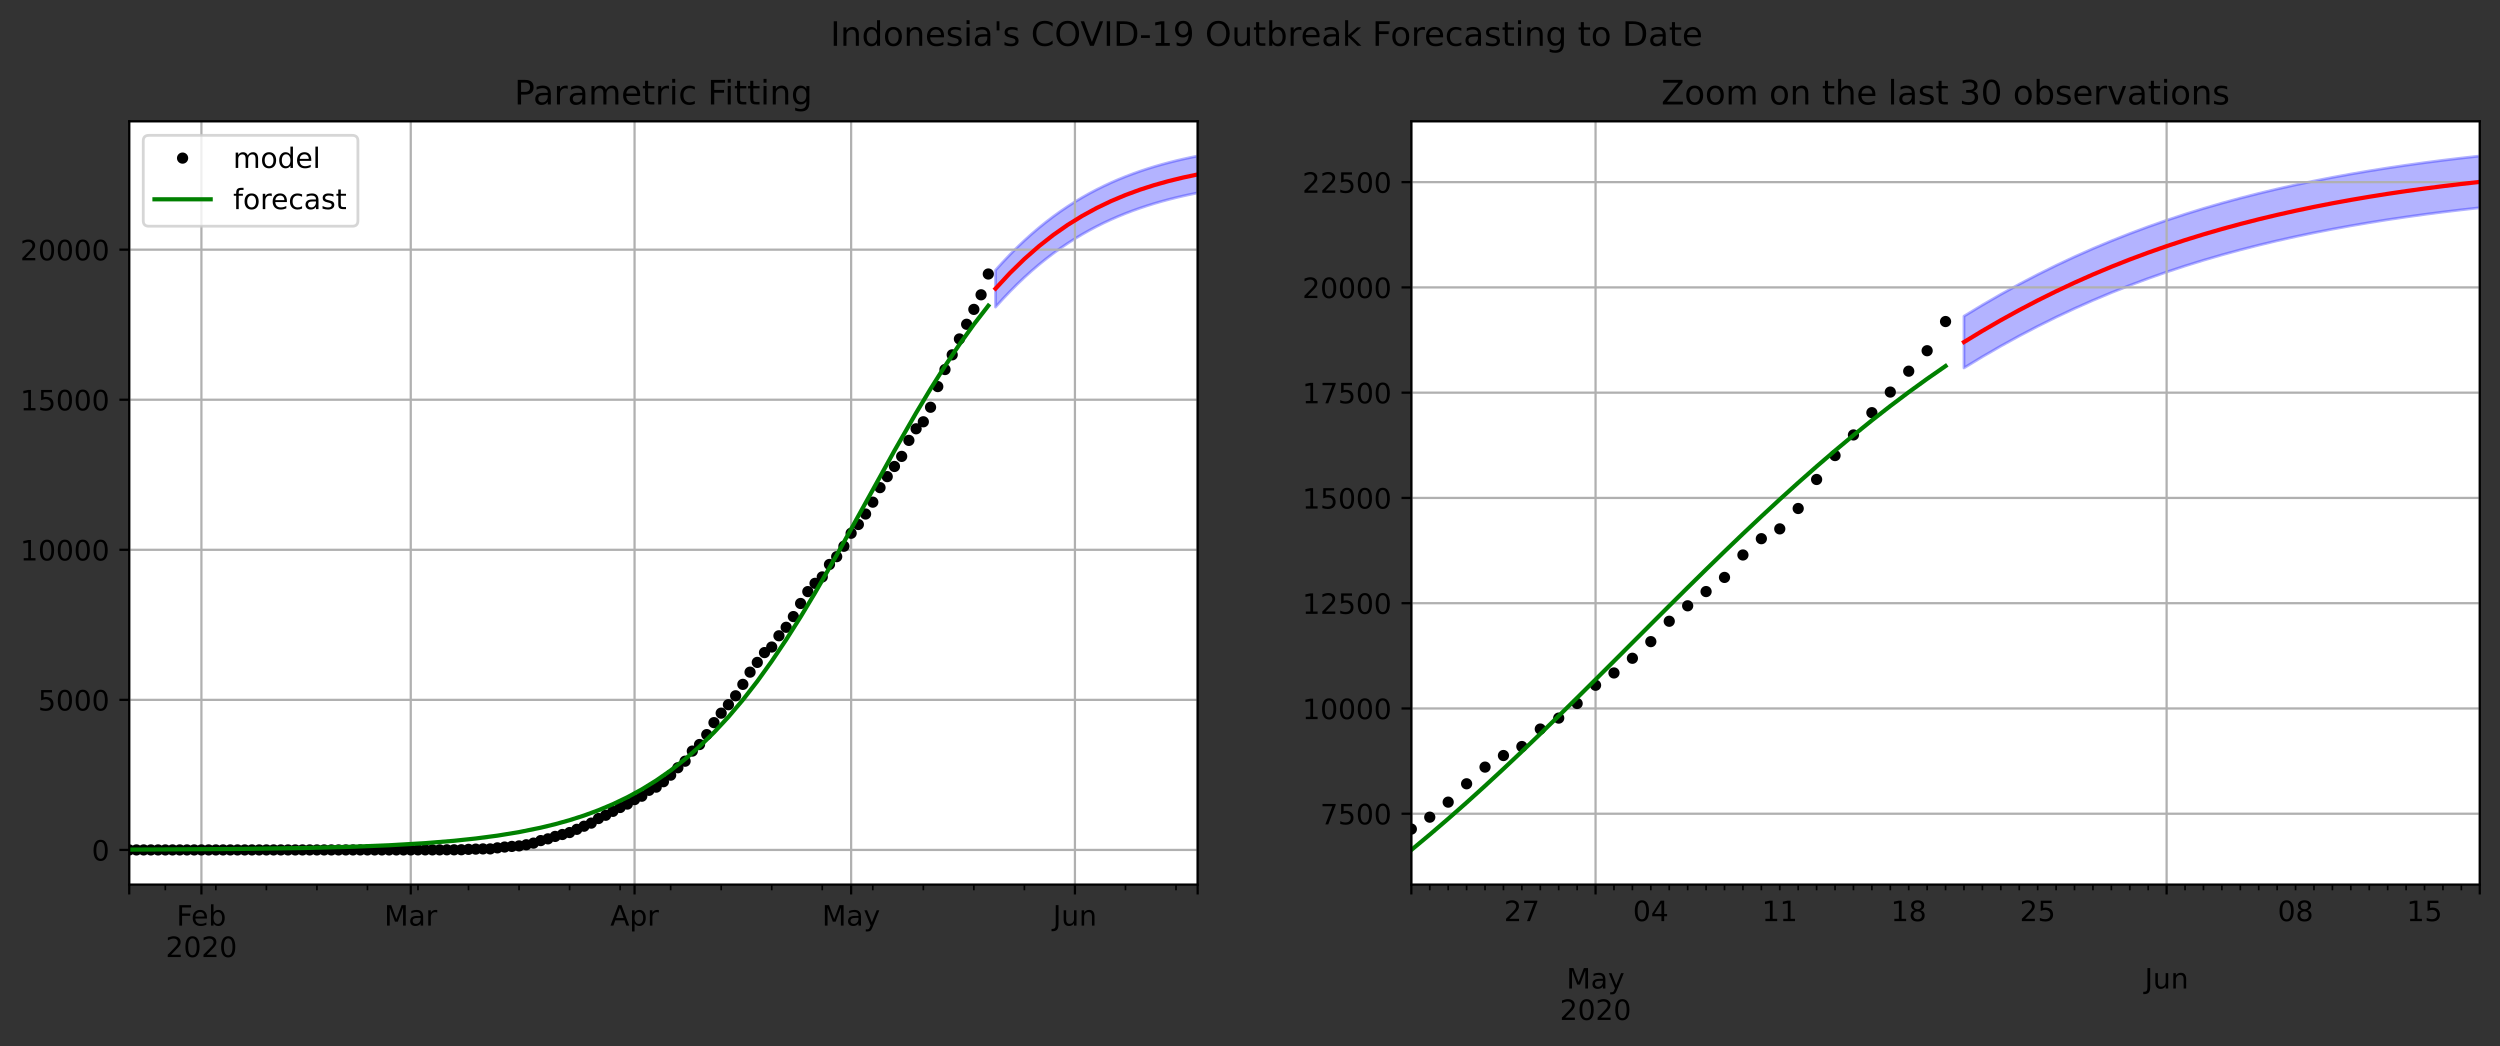 <?xml version="1.0" encoding="utf-8" standalone="no"?>
<!DOCTYPE svg PUBLIC "-//W3C//DTD SVG 1.1//EN"
  "http://www.w3.org/Graphics/SVG/1.1/DTD/svg11.dtd">
<!-- Created with matplotlib (https://matplotlib.org/) -->
<svg height="372.472pt" version="1.1" viewBox="0 0 890.212 372.472" width="890.212pt" xmlns="http://www.w3.org/2000/svg" xmlns:xlink="http://www.w3.org/1999/xlink">
 <rect x="0" y="0" width="890.212" height="372.472" fill="#333333" stroke="none"/>
 <defs>
  <style type="text/css">
*{stroke-linecap:butt;stroke-linejoin:round;}
  </style>
 </defs>
 <g id="figure_1">
  <g id="patch_1">
   <path d="M 0 372.472 
L 890.212 372.472 
L 890.212 0 
L 0 0 
z
" style="fill:none;"/>
  </g>
  <g id="axes_1">
   <g id="patch_2">
    <path d="M 46.013 315 
L 426.467 315 
L 426.467 43.2 
L 46.013 43.2 
z
" style="fill:#ffffff;"/>
   </g>
   <g id="PolyCollection_1">
    <defs>
     <path d="M 354.489 -276.265 
L 354.489 -263.127 
L 357.06 -265.966 
L 359.63 -268.671 
L 362.201 -271.245 
L 364.772 -273.688 
L 367.342 -276.006 
L 369.913 -278.2 
L 372.484 -280.276 
L 375.054 -282.236 
L 377.625 -284.085 
L 380.196 -285.827 
L 382.766 -287.467 
L 385.337 -289.009 
L 387.907 -290.458 
L 390.478 -291.818 
L 393.049 -293.093 
L 395.619 -294.288 
L 398.19 -295.407 
L 400.761 -296.454 
L 403.331 -297.434 
L 405.902 -298.349 
L 408.473 -299.204 
L 411.043 -300.002 
L 413.614 -300.747 
L 416.184 -301.442 
L 418.755 -302.089 
L 421.326 -302.693 
L 423.896 -303.255 
L 426.467 -303.779 
L 426.467 -316.917 
L 426.467 -316.917 
L 423.896 -316.393 
L 421.326 -315.831 
L 418.755 -315.227 
L 416.184 -314.58 
L 413.614 -313.885 
L 411.043 -313.14 
L 408.473 -312.342 
L 405.902 -311.487 
L 403.331 -310.572 
L 400.761 -309.593 
L 398.19 -308.546 
L 395.619 -307.426 
L 393.049 -306.231 
L 390.478 -304.956 
L 387.907 -303.596 
L 385.337 -302.148 
L 382.766 -300.605 
L 380.196 -298.965 
L 377.625 -297.223 
L 375.054 -295.374 
L 372.484 -293.414 
L 369.913 -291.339 
L 367.342 -289.144 
L 364.772 -286.827 
L 362.201 -284.383 
L 359.63 -281.81 
L 357.06 -279.104 
L 354.489 -276.265 
z
" id="m818d4cba3c" style="stroke:#0000ff;stroke-opacity:0.3;"/>
    </defs>
    <g clip-path="url(#p8700586bc6)">
     <use style="fill:#0000ff;fill-opacity:0.3;stroke:#0000ff;stroke-opacity:0.3;" x="0" xlink:href="#m818d4cba3c" y="372.472"/>
    </g>
   </g>
   <g id="matplotlib.axis_1">
    <g id="xtick_1">
     <g id="line2d_1">
      <path clip-path="url(#p8700586bc6)" d="M 46.013 315 
L 46.013 43.2 
" style="fill:none;stroke:#b0b0b0;stroke-linecap:square;stroke-width:0.8;"/>
     </g>
     <g id="line2d_2">
      <defs>
       <path d="M 0 0 
L 0 3.5 
" id="mb210aece4a" style="stroke:#000000;stroke-width:0.8;"/>
      </defs>
      <g>
       <use style="stroke:#000000;stroke-width:0.8;" x="46.013" xlink:href="#mb210aece4a" y="315"/>
      </g>
     </g>
    </g>
    <g id="xtick_2">
     <g id="line2d_3">
      <path clip-path="url(#p8700586bc6)" d="M 71.719 315 
L 71.719 43.2 
" style="fill:none;stroke:#b0b0b0;stroke-linecap:square;stroke-width:0.8;"/>
     </g>
     <g id="line2d_4">
      <g>
       <use style="stroke:#000000;stroke-width:0.8;" x="71.719" xlink:href="#mb210aece4a" y="315"/>
      </g>
     </g>
     <g id="text_1">
      <!-- Feb -->
      <defs>
       <path d="M 9.812 72.906 
L 51.703 72.906 
L 51.703 64.594 
L 19.672 64.594 
L 19.672 43.109 
L 48.578 43.109 
L 48.578 34.812 
L 19.672 34.812 
L 19.672 0 
L 9.812 0 
z
" id="DejaVuSans-70"/>
       <path d="M 56.203 29.594 
L 56.203 25.203 
L 14.891 25.203 
Q 15.484 15.922 20.484 11.062 
Q 25.484 6.203 34.422 6.203 
Q 39.594 6.203 44.453 7.469 
Q 49.312 8.734 54.109 11.281 
L 54.109 2.781 
Q 49.266 0.734 44.188 -0.344 
Q 39.109 -1.422 33.891 -1.422 
Q 20.797 -1.422 13.156 6.188 
Q 5.516 13.812 5.516 26.812 
Q 5.516 40.234 12.766 48.109 
Q 20.016 56 32.328 56 
Q 43.359 56 49.781 48.891 
Q 56.203 41.797 56.203 29.594 
z
M 47.219 32.234 
Q 47.125 39.594 43.094 43.984 
Q 39.062 48.391 32.422 48.391 
Q 24.906 48.391 20.391 44.141 
Q 15.875 39.891 15.188 32.172 
z
" id="DejaVuSans-101"/>
       <path d="M 48.688 27.297 
Q 48.688 37.203 44.609 42.844 
Q 40.531 48.484 33.406 48.484 
Q 26.266 48.484 22.188 42.844 
Q 18.109 37.203 18.109 27.297 
Q 18.109 17.391 22.188 11.75 
Q 26.266 6.109 33.406 6.109 
Q 40.531 6.109 44.609 11.75 
Q 48.688 17.391 48.688 27.297 
z
M 18.109 46.391 
Q 20.953 51.266 25.266 53.625 
Q 29.594 56 35.594 56 
Q 45.562 56 51.781 48.094 
Q 58.016 40.188 58.016 27.297 
Q 58.016 14.406 51.781 6.484 
Q 45.562 -1.422 35.594 -1.422 
Q 29.594 -1.422 25.266 0.953 
Q 20.953 3.328 18.109 8.203 
L 18.109 0 
L 9.078 0 
L 9.078 75.984 
L 18.109 75.984 
z
" id="DejaVuSans-98"/>
      </defs>
      <g transform="translate(62.867 329.598)scale(0.1 -0.1)">
       <use xlink:href="#DejaVuSans-70"/>
       <use x="52.02" xlink:href="#DejaVuSans-101"/>
       <use x="113.543" xlink:href="#DejaVuSans-98"/>
      </g>
      <!-- 2020 -->
      <defs>
       <path d="M 19.188 8.297 
L 53.609 8.297 
L 53.609 0 
L 7.328 0 
L 7.328 8.297 
Q 12.938 14.109 22.625 23.891 
Q 32.328 33.688 34.812 36.531 
Q 39.547 41.844 41.422 45.531 
Q 43.312 49.219 43.312 52.781 
Q 43.312 58.594 39.234 62.25 
Q 35.156 65.922 28.609 65.922 
Q 23.969 65.922 18.812 64.312 
Q 13.672 62.703 7.812 59.422 
L 7.812 69.391 
Q 13.766 71.781 18.938 73 
Q 24.125 74.219 28.422 74.219 
Q 39.75 74.219 46.484 68.547 
Q 53.219 62.891 53.219 53.422 
Q 53.219 48.922 51.531 44.891 
Q 49.859 40.875 45.406 35.406 
Q 44.188 33.984 37.641 27.219 
Q 31.109 20.453 19.188 8.297 
z
" id="DejaVuSans-50"/>
       <path d="M 31.781 66.406 
Q 24.172 66.406 20.328 58.906 
Q 16.5 51.422 16.5 36.375 
Q 16.5 21.391 20.328 13.891 
Q 24.172 6.391 31.781 6.391 
Q 39.453 6.391 43.281 13.891 
Q 47.125 21.391 47.125 36.375 
Q 47.125 51.422 43.281 58.906 
Q 39.453 66.406 31.781 66.406 
z
M 31.781 74.219 
Q 44.047 74.219 50.516 64.516 
Q 56.984 54.828 56.984 36.375 
Q 56.984 17.969 50.516 8.266 
Q 44.047 -1.422 31.781 -1.422 
Q 19.531 -1.422 13.062 8.266 
Q 6.594 17.969 6.594 36.375 
Q 6.594 54.828 13.062 64.516 
Q 19.531 74.219 31.781 74.219 
z
" id="DejaVuSans-48"/>
      </defs>
      <g transform="translate(58.994 340.796)scale(0.1 -0.1)">
       <use xlink:href="#DejaVuSans-50"/>
       <use x="63.623" xlink:href="#DejaVuSans-48"/>
       <use x="127.246" xlink:href="#DejaVuSans-50"/>
       <use x="190.869" xlink:href="#DejaVuSans-48"/>
      </g>
     </g>
    </g>
    <g id="xtick_3">
     <g id="line2d_5">
      <path clip-path="url(#p8700586bc6)" d="M 146.267 315 
L 146.267 43.2 
" style="fill:none;stroke:#b0b0b0;stroke-linecap:square;stroke-width:0.8;"/>
     </g>
     <g id="line2d_6">
      <g>
       <use style="stroke:#000000;stroke-width:0.8;" x="146.267" xlink:href="#mb210aece4a" y="315"/>
      </g>
     </g>
     <g id="text_2">
      <!-- Mar -->
      <defs>
       <path d="M 9.812 72.906 
L 24.516 72.906 
L 43.109 23.297 
L 61.812 72.906 
L 76.516 72.906 
L 76.516 0 
L 66.891 0 
L 66.891 64.016 
L 48.094 14.016 
L 38.188 14.016 
L 19.391 64.016 
L 19.391 0 
L 9.812 0 
z
" id="DejaVuSans-77"/>
       <path d="M 34.281 27.484 
Q 23.391 27.484 19.188 25 
Q 14.984 22.516 14.984 16.5 
Q 14.984 11.719 18.141 8.906 
Q 21.297 6.109 26.703 6.109 
Q 34.188 6.109 38.703 11.406 
Q 43.219 16.703 43.219 25.484 
L 43.219 27.484 
z
M 52.203 31.203 
L 52.203 0 
L 43.219 0 
L 43.219 8.297 
Q 40.141 3.328 35.547 0.953 
Q 30.953 -1.422 24.312 -1.422 
Q 15.922 -1.422 10.953 3.297 
Q 6 8.016 6 15.922 
Q 6 25.141 12.172 29.828 
Q 18.359 34.516 30.609 34.516 
L 43.219 34.516 
L 43.219 35.406 
Q 43.219 41.609 39.141 45 
Q 35.062 48.391 27.688 48.391 
Q 23 48.391 18.547 47.266 
Q 14.109 46.141 10.016 43.891 
L 10.016 52.203 
Q 14.938 54.109 19.578 55.047 
Q 24.219 56 28.609 56 
Q 40.484 56 46.344 49.844 
Q 52.203 43.703 52.203 31.203 
z
" id="DejaVuSans-97"/>
       <path d="M 41.109 46.297 
Q 39.594 47.172 37.812 47.578 
Q 36.031 48 33.891 48 
Q 26.266 48 22.188 43.047 
Q 18.109 38.094 18.109 28.812 
L 18.109 0 
L 9.078 0 
L 9.078 54.688 
L 18.109 54.688 
L 18.109 46.188 
Q 20.953 51.172 25.484 53.578 
Q 30.031 56 36.531 56 
Q 37.453 56 38.578 55.875 
Q 39.703 55.766 41.062 55.516 
z
" id="DejaVuSans-114"/>
      </defs>
      <g transform="translate(136.834 329.598)scale(0.1 -0.1)">
       <use xlink:href="#DejaVuSans-77"/>
       <use x="86.279" xlink:href="#DejaVuSans-97"/>
       <use x="147.559" xlink:href="#DejaVuSans-114"/>
      </g>
     </g>
    </g>
    <g id="xtick_4">
     <g id="line2d_7">
      <path clip-path="url(#p8700586bc6)" d="M 225.957 315 
L 225.957 43.2 
" style="fill:none;stroke:#b0b0b0;stroke-linecap:square;stroke-width:0.8;"/>
     </g>
     <g id="line2d_8">
      <g>
       <use style="stroke:#000000;stroke-width:0.8;" x="225.957" xlink:href="#mb210aece4a" y="315"/>
      </g>
     </g>
     <g id="text_3">
      <!-- Apr -->
      <defs>
       <path d="M 34.188 63.188 
L 20.797 26.906 
L 47.609 26.906 
z
M 28.609 72.906 
L 39.797 72.906 
L 67.578 0 
L 57.328 0 
L 50.688 18.703 
L 17.828 18.703 
L 11.188 0 
L 0.781 0 
z
" id="DejaVuSans-65"/>
       <path d="M 18.109 8.203 
L 18.109 -20.797 
L 9.078 -20.797 
L 9.078 54.688 
L 18.109 54.688 
L 18.109 46.391 
Q 20.953 51.266 25.266 53.625 
Q 29.594 56 35.594 56 
Q 45.562 56 51.781 48.094 
Q 58.016 40.188 58.016 27.297 
Q 58.016 14.406 51.781 6.484 
Q 45.562 -1.422 35.594 -1.422 
Q 29.594 -1.422 25.266 0.953 
Q 20.953 3.328 18.109 8.203 
z
M 48.688 27.297 
Q 48.688 37.203 44.609 42.844 
Q 40.531 48.484 33.406 48.484 
Q 26.266 48.484 22.188 42.844 
Q 18.109 37.203 18.109 27.297 
Q 18.109 17.391 22.188 11.75 
Q 26.266 6.109 33.406 6.109 
Q 40.531 6.109 44.609 11.75 
Q 48.688 17.391 48.688 27.297 
z
" id="DejaVuSans-112"/>
      </defs>
      <g transform="translate(217.307 329.598)scale(0.1 -0.1)">
       <use xlink:href="#DejaVuSans-65"/>
       <use x="68.408" xlink:href="#DejaVuSans-112"/>
       <use x="131.885" xlink:href="#DejaVuSans-114"/>
      </g>
     </g>
    </g>
    <g id="xtick_5">
     <g id="line2d_9">
      <path clip-path="url(#p8700586bc6)" d="M 303.076 315 
L 303.076 43.2 
" style="fill:none;stroke:#b0b0b0;stroke-linecap:square;stroke-width:0.8;"/>
     </g>
     <g id="line2d_10">
      <g>
       <use style="stroke:#000000;stroke-width:0.8;" x="303.076" xlink:href="#mb210aece4a" y="315"/>
      </g>
     </g>
     <g id="text_4">
      <!-- May -->
      <defs>
       <path d="M 32.172 -5.078 
Q 28.375 -14.844 24.75 -17.812 
Q 21.141 -20.797 15.094 -20.797 
L 7.906 -20.797 
L 7.906 -13.281 
L 13.188 -13.281 
Q 16.891 -13.281 18.938 -11.516 
Q 21 -9.766 23.484 -3.219 
L 25.094 0.875 
L 2.984 54.688 
L 12.5 54.688 
L 29.594 11.922 
L 46.688 54.688 
L 56.203 54.688 
z
" id="DejaVuSans-121"/>
      </defs>
      <g transform="translate(292.739 329.598)scale(0.1 -0.1)">
       <use xlink:href="#DejaVuSans-77"/>
       <use x="86.279" xlink:href="#DejaVuSans-97"/>
       <use x="147.559" xlink:href="#DejaVuSans-121"/>
      </g>
     </g>
    </g>
    <g id="xtick_6">
     <g id="line2d_11">
      <path clip-path="url(#p8700586bc6)" d="M 382.766 315 
L 382.766 43.2 
" style="fill:none;stroke:#b0b0b0;stroke-linecap:square;stroke-width:0.8;"/>
     </g>
     <g id="line2d_12">
      <g>
       <use style="stroke:#000000;stroke-width:0.8;" x="382.766" xlink:href="#mb210aece4a" y="315"/>
      </g>
     </g>
     <g id="text_5">
      <!-- Jun -->
      <defs>
       <path d="M 9.812 72.906 
L 19.672 72.906 
L 19.672 5.078 
Q 19.672 -8.109 14.672 -14.062 
Q 9.672 -20.016 -1.422 -20.016 
L -5.172 -20.016 
L -5.172 -11.719 
L -2.094 -11.719 
Q 4.438 -11.719 7.125 -8.047 
Q 9.812 -4.391 9.812 5.078 
z
" id="DejaVuSans-74"/>
       <path d="M 8.5 21.578 
L 8.5 54.688 
L 17.484 54.688 
L 17.484 21.922 
Q 17.484 14.156 20.5 10.266 
Q 23.531 6.391 29.594 6.391 
Q 36.859 6.391 41.078 11.031 
Q 45.312 15.672 45.312 23.688 
L 45.312 54.688 
L 54.297 54.688 
L 54.297 0 
L 45.312 0 
L 45.312 8.406 
Q 42.047 3.422 37.719 1 
Q 33.406 -1.422 27.688 -1.422 
Q 18.266 -1.422 13.375 4.438 
Q 8.5 10.297 8.5 21.578 
z
M 31.109 56 
z
" id="DejaVuSans-117"/>
       <path d="M 54.891 33.016 
L 54.891 0 
L 45.906 0 
L 45.906 32.719 
Q 45.906 40.484 42.875 44.328 
Q 39.844 48.188 33.797 48.188 
Q 26.516 48.188 22.312 43.547 
Q 18.109 38.922 18.109 30.906 
L 18.109 0 
L 9.078 0 
L 9.078 54.688 
L 18.109 54.688 
L 18.109 46.188 
Q 21.344 51.125 25.703 53.562 
Q 30.078 56 35.797 56 
Q 45.219 56 50.047 50.172 
Q 54.891 44.344 54.891 33.016 
z
" id="DejaVuSans-110"/>
      </defs>
      <g transform="translate(374.954 329.598)scale(0.1 -0.1)">
       <use xlink:href="#DejaVuSans-74"/>
       <use x="29.492" xlink:href="#DejaVuSans-117"/>
       <use x="92.871" xlink:href="#DejaVuSans-110"/>
      </g>
     </g>
    </g>
    <g id="xtick_7">
     <g id="line2d_13">
      <path clip-path="url(#p8700586bc6)" d="M 426.467 315 
L 426.467 43.2 
" style="fill:none;stroke:#b0b0b0;stroke-linecap:square;stroke-width:0.8;"/>
     </g>
     <g id="line2d_14">
      <g>
       <use style="stroke:#000000;stroke-width:0.8;" x="426.467" xlink:href="#mb210aece4a" y="315"/>
      </g>
     </g>
    </g>
    <g id="xtick_8">
     <g id="line2d_15">
      <defs>
       <path d="M 0 0 
L 0 2 
" id="m2f8eb44fe1" style="stroke:#000000;stroke-width:0.6;"/>
      </defs>
      <g>
       <use style="stroke:#000000;stroke-width:0.6;" x="58.866" xlink:href="#m2f8eb44fe1" y="315"/>
      </g>
     </g>
    </g>
    <g id="xtick_9">
     <g id="line2d_16">
      <g>
       <use style="stroke:#000000;stroke-width:0.6;" x="76.86" xlink:href="#m2f8eb44fe1" y="315"/>
      </g>
     </g>
    </g>
    <g id="xtick_10">
     <g id="line2d_17">
      <g>
       <use style="stroke:#000000;stroke-width:0.6;" x="94.855" xlink:href="#m2f8eb44fe1" y="315"/>
      </g>
     </g>
    </g>
    <g id="xtick_11">
     <g id="line2d_18">
      <g>
       <use style="stroke:#000000;stroke-width:0.6;" x="112.849" xlink:href="#m2f8eb44fe1" y="315"/>
      </g>
     </g>
    </g>
    <g id="xtick_12">
     <g id="line2d_19">
      <g>
       <use style="stroke:#000000;stroke-width:0.6;" x="130.844" xlink:href="#m2f8eb44fe1" y="315"/>
      </g>
     </g>
    </g>
    <g id="xtick_13">
     <g id="line2d_20">
      <g>
       <use style="stroke:#000000;stroke-width:0.6;" x="148.838" xlink:href="#m2f8eb44fe1" y="315"/>
      </g>
     </g>
    </g>
    <g id="xtick_14">
     <g id="line2d_21">
      <g>
       <use style="stroke:#000000;stroke-width:0.6;" x="166.833" xlink:href="#m2f8eb44fe1" y="315"/>
      </g>
     </g>
    </g>
    <g id="xtick_15">
     <g id="line2d_22">
      <g>
       <use style="stroke:#000000;stroke-width:0.6;" x="184.827" xlink:href="#m2f8eb44fe1" y="315"/>
      </g>
     </g>
    </g>
    <g id="xtick_16">
     <g id="line2d_23">
      <g>
       <use style="stroke:#000000;stroke-width:0.6;" x="202.821" xlink:href="#m2f8eb44fe1" y="315"/>
      </g>
     </g>
    </g>
    <g id="xtick_17">
     <g id="line2d_24">
      <g>
       <use style="stroke:#000000;stroke-width:0.6;" x="220.816" xlink:href="#m2f8eb44fe1" y="315"/>
      </g>
     </g>
    </g>
    <g id="xtick_18">
     <g id="line2d_25">
      <g>
       <use style="stroke:#000000;stroke-width:0.6;" x="238.81" xlink:href="#m2f8eb44fe1" y="315"/>
      </g>
     </g>
    </g>
    <g id="xtick_19">
     <g id="line2d_26">
      <g>
       <use style="stroke:#000000;stroke-width:0.6;" x="256.805" xlink:href="#m2f8eb44fe1" y="315"/>
      </g>
     </g>
    </g>
    <g id="xtick_20">
     <g id="line2d_27">
      <g>
       <use style="stroke:#000000;stroke-width:0.6;" x="274.799" xlink:href="#m2f8eb44fe1" y="315"/>
      </g>
     </g>
    </g>
    <g id="xtick_21">
     <g id="line2d_28">
      <g>
       <use style="stroke:#000000;stroke-width:0.6;" x="292.794" xlink:href="#m2f8eb44fe1" y="315"/>
      </g>
     </g>
    </g>
    <g id="xtick_22">
     <g id="line2d_29">
      <g>
       <use style="stroke:#000000;stroke-width:0.6;" x="310.788" xlink:href="#m2f8eb44fe1" y="315"/>
      </g>
     </g>
    </g>
    <g id="xtick_23">
     <g id="line2d_30">
      <g>
       <use style="stroke:#000000;stroke-width:0.6;" x="328.783" xlink:href="#m2f8eb44fe1" y="315"/>
      </g>
     </g>
    </g>
    <g id="xtick_24">
     <g id="line2d_31">
      <g>
       <use style="stroke:#000000;stroke-width:0.6;" x="346.777" xlink:href="#m2f8eb44fe1" y="315"/>
      </g>
     </g>
    </g>
    <g id="xtick_25">
     <g id="line2d_32">
      <g>
       <use style="stroke:#000000;stroke-width:0.6;" x="364.772" xlink:href="#m2f8eb44fe1" y="315"/>
      </g>
     </g>
    </g>
    <g id="xtick_26">
     <g id="line2d_33">
      <g>
       <use style="stroke:#000000;stroke-width:0.6;" x="400.761" xlink:href="#m2f8eb44fe1" y="315"/>
      </g>
     </g>
    </g>
    <g id="xtick_27">
     <g id="line2d_34">
      <g>
       <use style="stroke:#000000;stroke-width:0.6;" x="418.755" xlink:href="#m2f8eb44fe1" y="315"/>
      </g>
     </g>
    </g>
   </g>
   <g id="matplotlib.axis_2">
    <g id="ytick_1">
     <g id="line2d_35">
      <path clip-path="url(#p8700586bc6)" d="M 46.013 302.645 
L 426.467 302.645 
" style="fill:none;stroke:#b0b0b0;stroke-linecap:square;stroke-width:0.8;"/>
     </g>
     <g id="line2d_36">
      <defs>
       <path d="M 0 0 
L -3.5 0 
" id="mdd5c177564" style="stroke:#000000;stroke-width:0.8;"/>
      </defs>
      <g>
       <use style="stroke:#000000;stroke-width:0.8;" x="46.013" xlink:href="#mdd5c177564" y="302.645"/>
      </g>
     </g>
     <g id="text_6">
      <!-- 0 -->
      <g transform="translate(32.65 306.445)scale(0.1 -0.1)">
       <use xlink:href="#DejaVuSans-48"/>
      </g>
     </g>
    </g>
    <g id="ytick_2">
     <g id="line2d_37">
      <path clip-path="url(#p8700586bc6)" d="M 46.013 249.209 
L 426.467 249.209 
" style="fill:none;stroke:#b0b0b0;stroke-linecap:square;stroke-width:0.8;"/>
     </g>
     <g id="line2d_38">
      <g>
       <use style="stroke:#000000;stroke-width:0.8;" x="46.013" xlink:href="#mdd5c177564" y="249.209"/>
      </g>
     </g>
     <g id="text_7">
      <!-- 5000 -->
      <defs>
       <path d="M 10.797 72.906 
L 49.516 72.906 
L 49.516 64.594 
L 19.828 64.594 
L 19.828 46.734 
Q 21.969 47.469 24.109 47.828 
Q 26.266 48.188 28.422 48.188 
Q 40.625 48.188 47.75 41.5 
Q 54.891 34.812 54.891 23.391 
Q 54.891 11.625 47.562 5.094 
Q 40.234 -1.422 26.906 -1.422 
Q 22.312 -1.422 17.547 -0.641 
Q 12.797 0.141 7.719 1.703 
L 7.719 11.625 
Q 12.109 9.234 16.797 8.062 
Q 21.484 6.891 26.703 6.891 
Q 35.156 6.891 40.078 11.328 
Q 45.016 15.766 45.016 23.391 
Q 45.016 31 40.078 35.438 
Q 35.156 39.891 26.703 39.891 
Q 22.75 39.891 18.812 39.016 
Q 14.891 38.141 10.797 36.281 
z
" id="DejaVuSans-53"/>
      </defs>
      <g transform="translate(13.562 253.008)scale(0.1 -0.1)">
       <use xlink:href="#DejaVuSans-53"/>
       <use x="63.623" xlink:href="#DejaVuSans-48"/>
       <use x="127.246" xlink:href="#DejaVuSans-48"/>
       <use x="190.869" xlink:href="#DejaVuSans-48"/>
      </g>
     </g>
    </g>
    <g id="ytick_3">
     <g id="line2d_39">
      <path clip-path="url(#p8700586bc6)" d="M 46.013 195.773 
L 426.467 195.773 
" style="fill:none;stroke:#b0b0b0;stroke-linecap:square;stroke-width:0.8;"/>
     </g>
     <g id="line2d_40">
      <g>
       <use style="stroke:#000000;stroke-width:0.8;" x="46.013" xlink:href="#mdd5c177564" y="195.773"/>
      </g>
     </g>
     <g id="text_8">
      <!-- 10000 -->
      <defs>
       <path d="M 12.406 8.297 
L 28.516 8.297 
L 28.516 63.922 
L 10.984 60.406 
L 10.984 69.391 
L 28.422 72.906 
L 38.281 72.906 
L 38.281 8.297 
L 54.391 8.297 
L 54.391 0 
L 12.406 0 
z
" id="DejaVuSans-49"/>
      </defs>
      <g transform="translate(7.2 199.572)scale(0.1 -0.1)">
       <use xlink:href="#DejaVuSans-49"/>
       <use x="63.623" xlink:href="#DejaVuSans-48"/>
       <use x="127.246" xlink:href="#DejaVuSans-48"/>
       <use x="190.869" xlink:href="#DejaVuSans-48"/>
       <use x="254.492" xlink:href="#DejaVuSans-48"/>
      </g>
     </g>
    </g>
    <g id="ytick_4">
     <g id="line2d_41">
      <path clip-path="url(#p8700586bc6)" d="M 46.013 142.337 
L 426.467 142.337 
" style="fill:none;stroke:#b0b0b0;stroke-linecap:square;stroke-width:0.8;"/>
     </g>
     <g id="line2d_42">
      <g>
       <use style="stroke:#000000;stroke-width:0.8;" x="46.013" xlink:href="#mdd5c177564" y="142.337"/>
      </g>
     </g>
     <g id="text_9">
      <!-- 15000 -->
      <g transform="translate(7.2 146.136)scale(0.1 -0.1)">
       <use xlink:href="#DejaVuSans-49"/>
       <use x="63.623" xlink:href="#DejaVuSans-53"/>
       <use x="127.246" xlink:href="#DejaVuSans-48"/>
       <use x="190.869" xlink:href="#DejaVuSans-48"/>
       <use x="254.492" xlink:href="#DejaVuSans-48"/>
      </g>
     </g>
    </g>
    <g id="ytick_5">
     <g id="line2d_43">
      <path clip-path="url(#p8700586bc6)" d="M 46.013 88.901 
L 426.467 88.901 
" style="fill:none;stroke:#b0b0b0;stroke-linecap:square;stroke-width:0.8;"/>
     </g>
     <g id="line2d_44">
      <g>
       <use style="stroke:#000000;stroke-width:0.8;" x="46.013" xlink:href="#mdd5c177564" y="88.901"/>
      </g>
     </g>
     <g id="text_10">
      <!-- 20000 -->
      <g transform="translate(7.2 92.7)scale(0.1 -0.1)">
       <use xlink:href="#DejaVuSans-50"/>
       <use x="63.623" xlink:href="#DejaVuSans-48"/>
       <use x="127.246" xlink:href="#DejaVuSans-48"/>
       <use x="190.869" xlink:href="#DejaVuSans-48"/>
       <use x="254.492" xlink:href="#DejaVuSans-48"/>
      </g>
     </g>
    </g>
   </g>
   <g id="line2d_45">
    <defs>
     <path d="M 0 1.5 
C 0.398 1.5 0.779 1.342 1.061 1.061 
C 1.342 0.779 1.5 0.398 1.5 0 
C 1.5 -0.398 1.342 -0.779 1.061 -1.061 
C 0.779 -1.342 0.398 -1.5 0 -1.5 
C -0.398 -1.5 -0.779 -1.342 -1.061 -1.061 
C -1.342 -0.779 -1.5 -0.398 -1.5 0 
C -1.5 0.398 -1.342 0.779 -1.061 1.061 
C -0.779 1.342 -0.398 1.5 0 1.5 
z
" id="m2b418301be" style="stroke:#000000;"/>
    </defs>
    <g clip-path="url(#p8700586bc6)">
     <use style="stroke:#000000;" x="46.013" xlink:href="#m2b418301be" y="302.645"/>
     <use style="stroke:#000000;" x="48.583" xlink:href="#m2b418301be" y="302.645"/>
     <use style="stroke:#000000;" x="51.154" xlink:href="#m2b418301be" y="302.645"/>
     <use style="stroke:#000000;" x="53.724" xlink:href="#m2b418301be" y="302.645"/>
     <use style="stroke:#000000;" x="56.295" xlink:href="#m2b418301be" y="302.645"/>
     <use style="stroke:#000000;" x="58.866" xlink:href="#m2b418301be" y="302.645"/>
     <use style="stroke:#000000;" x="61.436" xlink:href="#m2b418301be" y="302.645"/>
     <use style="stroke:#000000;" x="64.007" xlink:href="#m2b418301be" y="302.645"/>
     <use style="stroke:#000000;" x="66.578" xlink:href="#m2b418301be" y="302.645"/>
     <use style="stroke:#000000;" x="69.148" xlink:href="#m2b418301be" y="302.645"/>
     <use style="stroke:#000000;" x="71.719" xlink:href="#m2b418301be" y="302.645"/>
     <use style="stroke:#000000;" x="74.29" xlink:href="#m2b418301be" y="302.645"/>
     <use style="stroke:#000000;" x="76.86" xlink:href="#m2b418301be" y="302.645"/>
     <use style="stroke:#000000;" x="79.431" xlink:href="#m2b418301be" y="302.645"/>
     <use style="stroke:#000000;" x="82.001" xlink:href="#m2b418301be" y="302.645"/>
     <use style="stroke:#000000;" x="84.572" xlink:href="#m2b418301be" y="302.645"/>
     <use style="stroke:#000000;" x="87.143" xlink:href="#m2b418301be" y="302.645"/>
     <use style="stroke:#000000;" x="89.713" xlink:href="#m2b418301be" y="302.645"/>
     <use style="stroke:#000000;" x="92.284" xlink:href="#m2b418301be" y="302.645"/>
     <use style="stroke:#000000;" x="94.855" xlink:href="#m2b418301be" y="302.645"/>
     <use style="stroke:#000000;" x="97.425" xlink:href="#m2b418301be" y="302.645"/>
     <use style="stroke:#000000;" x="99.996" xlink:href="#m2b418301be" y="302.645"/>
     <use style="stroke:#000000;" x="102.567" xlink:href="#m2b418301be" y="302.645"/>
     <use style="stroke:#000000;" x="105.137" xlink:href="#m2b418301be" y="302.645"/>
     <use style="stroke:#000000;" x="107.708" xlink:href="#m2b418301be" y="302.645"/>
     <use style="stroke:#000000;" x="110.278" xlink:href="#m2b418301be" y="302.645"/>
     <use style="stroke:#000000;" x="112.849" xlink:href="#m2b418301be" y="302.645"/>
     <use style="stroke:#000000;" x="115.42" xlink:href="#m2b418301be" y="302.645"/>
     <use style="stroke:#000000;" x="117.99" xlink:href="#m2b418301be" y="302.645"/>
     <use style="stroke:#000000;" x="120.561" xlink:href="#m2b418301be" y="302.645"/>
     <use style="stroke:#000000;" x="123.132" xlink:href="#m2b418301be" y="302.645"/>
     <use style="stroke:#000000;" x="125.702" xlink:href="#m2b418301be" y="302.645"/>
     <use style="stroke:#000000;" x="128.273" xlink:href="#m2b418301be" y="302.645"/>
     <use style="stroke:#000000;" x="130.844" xlink:href="#m2b418301be" y="302.645"/>
     <use style="stroke:#000000;" x="133.414" xlink:href="#m2b418301be" y="302.645"/>
     <use style="stroke:#000000;" x="135.985" xlink:href="#m2b418301be" y="302.645"/>
     <use style="stroke:#000000;" x="138.555" xlink:href="#m2b418301be" y="302.645"/>
     <use style="stroke:#000000;" x="141.126" xlink:href="#m2b418301be" y="302.645"/>
     <use style="stroke:#000000;" x="143.697" xlink:href="#m2b418301be" y="302.645"/>
     <use style="stroke:#000000;" x="146.267" xlink:href="#m2b418301be" y="302.645"/>
     <use style="stroke:#000000;" x="148.838" xlink:href="#m2b418301be" y="302.624"/>
     <use style="stroke:#000000;" x="151.409" xlink:href="#m2b418301be" y="302.624"/>
     <use style="stroke:#000000;" x="153.979" xlink:href="#m2b418301be" y="302.624"/>
     <use style="stroke:#000000;" x="156.55" xlink:href="#m2b418301be" y="302.624"/>
     <use style="stroke:#000000;" x="159.121" xlink:href="#m2b418301be" y="302.603"/>
     <use style="stroke:#000000;" x="161.691" xlink:href="#m2b418301be" y="302.603"/>
     <use style="stroke:#000000;" x="164.262" xlink:href="#m2b418301be" y="302.581"/>
     <use style="stroke:#000000;" x="166.833" xlink:href="#m2b418301be" y="302.442"/>
     <use style="stroke:#000000;" x="169.403" xlink:href="#m2b418301be" y="302.357"/>
     <use style="stroke:#000000;" x="171.974" xlink:href="#m2b418301be" y="302.282"/>
     <use style="stroke:#000000;" x="174.544" xlink:href="#m2b418301be" y="302.282"/>
     <use style="stroke:#000000;" x="177.115" xlink:href="#m2b418301be" y="301.908"/>
     <use style="stroke:#000000;" x="179.686" xlink:href="#m2b418301be" y="301.619"/>
     <use style="stroke:#000000;" x="182.256" xlink:href="#m2b418301be" y="301.395"/>
     <use style="stroke:#000000;" x="184.827" xlink:href="#m2b418301be" y="301.213"/>
     <use style="stroke:#000000;" x="187.398" xlink:href="#m2b418301be" y="300.807"/>
     <use style="stroke:#000000;" x="189.968" xlink:href="#m2b418301be" y="300.219"/>
     <use style="stroke:#000000;" x="192.539" xlink:href="#m2b418301be" y="299.322"/>
     <use style="stroke:#000000;" x="195.11" xlink:href="#m2b418301be" y="298.702"/>
     <use style="stroke:#000000;" x="197.68" xlink:href="#m2b418301be" y="297.836"/>
     <use style="stroke:#000000;" x="200.251" xlink:href="#m2b418301be" y="297.152"/>
     <use style="stroke:#000000;" x="202.821" xlink:href="#m2b418301be" y="296.458"/>
     <use style="stroke:#000000;" x="205.392" xlink:href="#m2b418301be" y="295.314"/>
     <use style="stroke:#000000;" x="207.963" xlink:href="#m2b418301be" y="294.203"/>
     <use style="stroke:#000000;" x="210.533" xlink:href="#m2b418301be" y="293.102"/>
     <use style="stroke:#000000;" x="213.104" xlink:href="#m2b418301be" y="291.467"/>
     <use style="stroke:#000000;" x="215.675" xlink:href="#m2b418301be" y="290.302"/>
     <use style="stroke:#000000;" x="218.245" xlink:href="#m2b418301be" y="288.912"/>
     <use style="stroke:#000000;" x="220.816" xlink:href="#m2b418301be" y="287.534"/>
     <use style="stroke:#000000;" x="223.387" xlink:href="#m2b418301be" y="286.315"/>
     <use style="stroke:#000000;" x="225.957" xlink:href="#m2b418301be" y="284.723"/>
     <use style="stroke:#000000;" x="228.528" xlink:href="#m2b418301be" y="283.515"/>
     <use style="stroke:#000000;" x="231.098" xlink:href="#m2b418301be" y="281.421"/>
     <use style="stroke:#000000;" x="233.669" xlink:href="#m2b418301be" y="280.288"/>
     <use style="stroke:#000000;" x="236.24" xlink:href="#m2b418301be" y="278.353"/>
     <use style="stroke:#000000;" x="238.81" xlink:href="#m2b418301be" y="276.024"/>
     <use style="stroke:#000000;" x="241.381" xlink:href="#m2b418301be" y="273.384"/>
     <use style="stroke:#000000;" x="243.952" xlink:href="#m2b418301be" y="271.054"/>
     <use style="stroke:#000000;" x="246.522" xlink:href="#m2b418301be" y="267.452"/>
     <use style="stroke:#000000;" x="249.093" xlink:href="#m2b418301be" y="265.112"/>
     <use style="stroke:#000000;" x="251.664" xlink:href="#m2b418301be" y="261.585"/>
     <use style="stroke:#000000;" x="254.234" xlink:href="#m2b418301be" y="257.321"/>
     <use style="stroke:#000000;" x="256.805" xlink:href="#m2b418301be" y="253.944"/>
     <use style="stroke:#000000;" x="259.376" xlink:href="#m2b418301be" y="250.93"/>
     <use style="stroke:#000000;" x="261.946" xlink:href="#m2b418301be" y="247.756"/>
     <use style="stroke:#000000;" x="264.517" xlink:href="#m2b418301be" y="243.695"/>
     <use style="stroke:#000000;" x="267.087" xlink:href="#m2b418301be" y="239.345"/>
     <use style="stroke:#000000;" x="269.658" xlink:href="#m2b418301be" y="235.872"/>
     <use style="stroke:#000000;" x="272.229" xlink:href="#m2b418301be" y="232.377"/>
     <use style="stroke:#000000;" x="274.799" xlink:href="#m2b418301be" y="230.4"/>
     <use style="stroke:#000000;" x="277.37" xlink:href="#m2b418301be" y="226.392"/>
     <use style="stroke:#000000;" x="279.941" xlink:href="#m2b418301be" y="223.367"/>
     <use style="stroke:#000000;" x="282.511" xlink:href="#m2b418301be" y="219.552"/>
     <use style="stroke:#000000;" x="285.082" xlink:href="#m2b418301be" y="214.892"/>
     <use style="stroke:#000000;" x="287.653" xlink:href="#m2b418301be" y="210.66"/>
     <use style="stroke:#000000;" x="290.223" xlink:href="#m2b418301be" y="207.721"/>
     <use style="stroke:#000000;" x="292.794" xlink:href="#m2b418301be" y="205.434"/>
     <use style="stroke:#000000;" x="295.364" xlink:href="#m2b418301be" y="200.999"/>
     <use style="stroke:#000000;" x="297.935" xlink:href="#m2b418301be" y="198.22"/>
     <use style="stroke:#000000;" x="300.506" xlink:href="#m2b418301be" y="194.512"/>
     <use style="stroke:#000000;" x="303.076" xlink:href="#m2b418301be" y="189.884"/>
     <use style="stroke:#000000;" x="305.647" xlink:href="#m2b418301be" y="186.764"/>
     <use style="stroke:#000000;" x="308.218" xlink:href="#m2b418301be" y="183.034"/>
     <use style="stroke:#000000;" x="310.788" xlink:href="#m2b418301be" y="178.812"/>
     <use style="stroke:#000000;" x="313.359" xlink:href="#m2b418301be" y="173.64"/>
     <use style="stroke:#000000;" x="315.93" xlink:href="#m2b418301be" y="169.717"/>
     <use style="stroke:#000000;" x="318.5" xlink:href="#m2b418301be" y="166.105"/>
     <use style="stroke:#000000;" x="321.071" xlink:href="#m2b418301be" y="162.514"/>
     <use style="stroke:#000000;" x="323.641" xlink:href="#m2b418301be" y="156.818"/>
     <use style="stroke:#000000;" x="326.212" xlink:href="#m2b418301be" y="152.682"/>
     <use style="stroke:#000000;" x="328.783" xlink:href="#m2b418301be" y="150.192"/>
     <use style="stroke:#000000;" x="331.353" xlink:href="#m2b418301be" y="145.019"/>
     <use style="stroke:#000000;" x="333.924" xlink:href="#m2b418301be" y="137.656"/>
     <use style="stroke:#000000;" x="336.495" xlink:href="#m2b418301be" y="131.585"/>
     <use style="stroke:#000000;" x="339.065" xlink:href="#m2b418301be" y="126.349"/>
     <use style="stroke:#000000;" x="341.636" xlink:href="#m2b418301be" y="120.695"/>
     <use style="stroke:#000000;" x="344.207" xlink:href="#m2b418301be" y="115.469"/>
     <use style="stroke:#000000;" x="346.777" xlink:href="#m2b418301be" y="110.168"/>
     <use style="stroke:#000000;" x="349.348" xlink:href="#m2b418301be" y="104.974"/>
     <use style="stroke:#000000;" x="351.919" xlink:href="#m2b418301be" y="97.568"/>
    </g>
   </g>
   <g id="line2d_46">
    <path clip-path="url(#p8700586bc6)" d="M 46.013 302.536 
L 84.572 302.306 
L 107.708 301.975 
L 125.702 301.509 
L 138.555 300.989 
L 151.409 300.234 
L 161.691 299.392 
L 169.403 298.576 
L 177.115 297.56 
L 184.827 296.296 
L 192.539 294.729 
L 197.68 293.482 
L 202.821 292.048 
L 207.963 290.401 
L 213.104 288.513 
L 218.245 286.355 
L 223.387 283.893 
L 228.528 281.094 
L 233.669 277.922 
L 238.81 274.342 
L 243.952 270.319 
L 249.093 265.82 
L 254.234 260.817 
L 259.376 255.287 
L 264.517 249.216 
L 269.658 242.601 
L 274.799 235.449 
L 279.941 227.787 
L 285.082 219.653 
L 290.223 211.105 
L 297.935 197.666 
L 308.218 179.079 
L 318.5 160.486 
L 326.212 147.036 
L 331.353 138.478 
L 336.495 130.332 
L 341.636 122.656 
L 346.777 115.491 
L 351.919 108.861 
L 351.919 108.861 
" style="fill:none;stroke:#008000;stroke-linecap:square;stroke-width:1.5;"/>
   </g>
   <g id="line2d_47">
    <path clip-path="url(#p8700586bc6)" d="M 354.489 102.775 
L 359.63 97.231 
L 364.772 92.214 
L 369.913 87.702 
L 375.054 83.667 
L 380.196 80.075 
L 385.337 76.893 
L 390.478 74.085 
L 395.619 71.614 
L 400.761 69.448 
L 405.902 67.553 
L 411.043 65.9 
L 416.184 64.461 
L 421.326 63.21 
L 426.467 62.124 
L 426.467 62.124 
" style="fill:none;stroke:#ff0000;stroke-linecap:square;stroke-width:1.5;"/>
   </g>
   <g id="patch_3">
    <path d="M 46.013 315 
L 46.013 43.2 
" style="fill:none;stroke:#000000;stroke-linecap:square;stroke-linejoin:miter;stroke-width:0.8;"/>
   </g>
   <g id="patch_4">
    <path d="M 426.467 315 
L 426.467 43.2 
" style="fill:none;stroke:#000000;stroke-linecap:square;stroke-linejoin:miter;stroke-width:0.8;"/>
   </g>
   <g id="patch_5">
    <path d="M 46.013 315 
L 426.467 315 
" style="fill:none;stroke:#000000;stroke-linecap:square;stroke-linejoin:miter;stroke-width:0.8;"/>
   </g>
   <g id="patch_6">
    <path d="M 46.013 43.2 
L 426.467 43.2 
" style="fill:none;stroke:#000000;stroke-linecap:square;stroke-linejoin:miter;stroke-width:0.8;"/>
   </g>
   <g id="text_11">
    <!-- Parametric Fitting -->
    <defs>
     <path d="M 19.672 64.797 
L 19.672 37.406 
L 32.078 37.406 
Q 38.969 37.406 42.719 40.969 
Q 46.484 44.531 46.484 51.125 
Q 46.484 57.672 42.719 61.234 
Q 38.969 64.797 32.078 64.797 
z
M 9.812 72.906 
L 32.078 72.906 
Q 44.344 72.906 50.609 67.359 
Q 56.891 61.812 56.891 51.125 
Q 56.891 40.328 50.609 34.812 
Q 44.344 29.297 32.078 29.297 
L 19.672 29.297 
L 19.672 0 
L 9.812 0 
z
" id="DejaVuSans-80"/>
     <path d="M 52 44.188 
Q 55.375 50.25 60.062 53.125 
Q 64.75 56 71.094 56 
Q 79.641 56 84.281 50.016 
Q 88.922 44.047 88.922 33.016 
L 88.922 0 
L 79.891 0 
L 79.891 32.719 
Q 79.891 40.578 77.094 44.375 
Q 74.312 48.188 68.609 48.188 
Q 61.625 48.188 57.562 43.547 
Q 53.516 38.922 53.516 30.906 
L 53.516 0 
L 44.484 0 
L 44.484 32.719 
Q 44.484 40.625 41.703 44.406 
Q 38.922 48.188 33.109 48.188 
Q 26.219 48.188 22.156 43.531 
Q 18.109 38.875 18.109 30.906 
L 18.109 0 
L 9.078 0 
L 9.078 54.688 
L 18.109 54.688 
L 18.109 46.188 
Q 21.188 51.219 25.484 53.609 
Q 29.781 56 35.688 56 
Q 41.656 56 45.828 52.969 
Q 50 49.953 52 44.188 
z
" id="DejaVuSans-109"/>
     <path d="M 18.312 70.219 
L 18.312 54.688 
L 36.812 54.688 
L 36.812 47.703 
L 18.312 47.703 
L 18.312 18.016 
Q 18.312 11.328 20.141 9.422 
Q 21.969 7.516 27.594 7.516 
L 36.812 7.516 
L 36.812 0 
L 27.594 0 
Q 17.188 0 13.234 3.875 
Q 9.281 7.766 9.281 18.016 
L 9.281 47.703 
L 2.688 47.703 
L 2.688 54.688 
L 9.281 54.688 
L 9.281 70.219 
z
" id="DejaVuSans-116"/>
     <path d="M 9.422 54.688 
L 18.406 54.688 
L 18.406 0 
L 9.422 0 
z
M 9.422 75.984 
L 18.406 75.984 
L 18.406 64.594 
L 9.422 64.594 
z
" id="DejaVuSans-105"/>
     <path d="M 48.781 52.594 
L 48.781 44.188 
Q 44.969 46.297 41.141 47.344 
Q 37.312 48.391 33.406 48.391 
Q 24.656 48.391 19.812 42.844 
Q 14.984 37.312 14.984 27.297 
Q 14.984 17.281 19.812 11.734 
Q 24.656 6.203 33.406 6.203 
Q 37.312 6.203 41.141 7.25 
Q 44.969 8.297 48.781 10.406 
L 48.781 2.094 
Q 45.016 0.344 40.984 -0.531 
Q 36.969 -1.422 32.422 -1.422 
Q 20.062 -1.422 12.781 6.344 
Q 5.516 14.109 5.516 27.297 
Q 5.516 40.672 12.859 48.328 
Q 20.219 56 33.016 56 
Q 37.156 56 41.109 55.141 
Q 45.062 54.297 48.781 52.594 
z
" id="DejaVuSans-99"/>
     <path id="DejaVuSans-32"/>
     <path d="M 45.406 27.984 
Q 45.406 37.75 41.375 43.109 
Q 37.359 48.484 30.078 48.484 
Q 22.859 48.484 18.828 43.109 
Q 14.797 37.75 14.797 27.984 
Q 14.797 18.266 18.828 12.891 
Q 22.859 7.516 30.078 7.516 
Q 37.359 7.516 41.375 12.891 
Q 45.406 18.266 45.406 27.984 
z
M 54.391 6.781 
Q 54.391 -7.172 48.188 -13.984 
Q 42 -20.797 29.203 -20.797 
Q 24.469 -20.797 20.266 -20.094 
Q 16.062 -19.391 12.109 -17.922 
L 12.109 -9.188 
Q 16.062 -11.328 19.922 -12.344 
Q 23.781 -13.375 27.781 -13.375 
Q 36.625 -13.375 41.016 -8.766 
Q 45.406 -4.156 45.406 5.172 
L 45.406 9.625 
Q 42.625 4.781 38.281 2.391 
Q 33.938 0 27.875 0 
Q 17.828 0 11.672 7.656 
Q 5.516 15.328 5.516 27.984 
Q 5.516 40.672 11.672 48.328 
Q 17.828 56 27.875 56 
Q 33.938 56 38.281 53.609 
Q 42.625 51.219 45.406 46.391 
L 45.406 54.688 
L 54.391 54.688 
z
" id="DejaVuSans-103"/>
    </defs>
    <g transform="translate(183.178 37.2)scale(0.12 -0.12)">
     <use xlink:href="#DejaVuSans-80"/>
     <use x="55.803" xlink:href="#DejaVuSans-97"/>
     <use x="117.082" xlink:href="#DejaVuSans-114"/>
     <use x="158.195" xlink:href="#DejaVuSans-97"/>
     <use x="219.475" xlink:href="#DejaVuSans-109"/>
     <use x="316.887" xlink:href="#DejaVuSans-101"/>
     <use x="378.41" xlink:href="#DejaVuSans-116"/>
     <use x="417.619" xlink:href="#DejaVuSans-114"/>
     <use x="458.732" xlink:href="#DejaVuSans-105"/>
     <use x="486.516" xlink:href="#DejaVuSans-99"/>
     <use x="541.496" xlink:href="#DejaVuSans-32"/>
     <use x="573.283" xlink:href="#DejaVuSans-70"/>
     <use x="623.553" xlink:href="#DejaVuSans-105"/>
     <use x="651.336" xlink:href="#DejaVuSans-116"/>
     <use x="690.545" xlink:href="#DejaVuSans-116"/>
     <use x="729.754" xlink:href="#DejaVuSans-105"/>
     <use x="757.537" xlink:href="#DejaVuSans-110"/>
     <use x="820.916" xlink:href="#DejaVuSans-103"/>
    </g>
   </g>
   <g id="legend_1">
    <g id="patch_7">
     <path d="M 53.013 80.556 
L 125.447 80.556 
Q 127.447 80.556 127.447 78.556 
L 127.447 50.2 
Q 127.447 48.2 125.447 48.2 
L 53.013 48.2 
Q 51.013 48.2 51.013 50.2 
L 51.013 78.556 
Q 51.013 80.556 53.013 80.556 
z
" style="fill:#ffffff;opacity:0.8;stroke:#cccccc;stroke-linejoin:miter;"/>
    </g>
    <g id="line2d_48"/>
    <g id="line2d_49">
     <g>
      <use style="stroke:#000000;" x="65.013" xlink:href="#m2b418301be" y="56.298"/>
     </g>
    </g>
    <g id="text_12">
     <!-- model -->
     <defs>
      <path d="M 30.609 48.391 
Q 23.391 48.391 19.188 42.75 
Q 14.984 37.109 14.984 27.297 
Q 14.984 17.484 19.156 11.844 
Q 23.344 6.203 30.609 6.203 
Q 37.797 6.203 41.984 11.859 
Q 46.188 17.531 46.188 27.297 
Q 46.188 37.016 41.984 42.703 
Q 37.797 48.391 30.609 48.391 
z
M 30.609 56 
Q 42.328 56 49.016 48.375 
Q 55.719 40.766 55.719 27.297 
Q 55.719 13.875 49.016 6.219 
Q 42.328 -1.422 30.609 -1.422 
Q 18.844 -1.422 12.172 6.219 
Q 5.516 13.875 5.516 27.297 
Q 5.516 40.766 12.172 48.375 
Q 18.844 56 30.609 56 
z
" id="DejaVuSans-111"/>
      <path d="M 45.406 46.391 
L 45.406 75.984 
L 54.391 75.984 
L 54.391 0 
L 45.406 0 
L 45.406 8.203 
Q 42.578 3.328 38.25 0.953 
Q 33.938 -1.422 27.875 -1.422 
Q 17.969 -1.422 11.734 6.484 
Q 5.516 14.406 5.516 27.297 
Q 5.516 40.188 11.734 48.094 
Q 17.969 56 27.875 56 
Q 33.938 56 38.25 53.625 
Q 42.578 51.266 45.406 46.391 
z
M 14.797 27.297 
Q 14.797 17.391 18.875 11.75 
Q 22.953 6.109 30.078 6.109 
Q 37.203 6.109 41.297 11.75 
Q 45.406 17.391 45.406 27.297 
Q 45.406 37.203 41.297 42.844 
Q 37.203 48.484 30.078 48.484 
Q 22.953 48.484 18.875 42.844 
Q 14.797 37.203 14.797 27.297 
z
" id="DejaVuSans-100"/>
      <path d="M 9.422 75.984 
L 18.406 75.984 
L 18.406 0 
L 9.422 0 
z
" id="DejaVuSans-108"/>
     </defs>
     <g transform="translate(83.013 59.798)scale(0.1 -0.1)">
      <use xlink:href="#DejaVuSans-109"/>
      <use x="97.412" xlink:href="#DejaVuSans-111"/>
      <use x="158.594" xlink:href="#DejaVuSans-100"/>
      <use x="222.07" xlink:href="#DejaVuSans-101"/>
      <use x="283.594" xlink:href="#DejaVuSans-108"/>
     </g>
    </g>
    <g id="line2d_50">
     <path d="M 55.013 70.977 
L 75.013 70.977 
" style="fill:none;stroke:#008000;stroke-linecap:square;stroke-width:1.5;"/>
    </g>
    <g id="line2d_51"/>
    <g id="text_13">
     <!-- forecast -->
     <defs>
      <path d="M 37.109 75.984 
L 37.109 68.5 
L 28.516 68.5 
Q 23.688 68.5 21.797 66.547 
Q 19.922 64.594 19.922 59.516 
L 19.922 54.688 
L 34.719 54.688 
L 34.719 47.703 
L 19.922 47.703 
L 19.922 0 
L 10.891 0 
L 10.891 47.703 
L 2.297 47.703 
L 2.297 54.688 
L 10.891 54.688 
L 10.891 58.5 
Q 10.891 67.625 15.141 71.797 
Q 19.391 75.984 28.609 75.984 
z
" id="DejaVuSans-102"/>
      <path d="M 44.281 53.078 
L 44.281 44.578 
Q 40.484 46.531 36.375 47.5 
Q 32.281 48.484 27.875 48.484 
Q 21.188 48.484 17.844 46.438 
Q 14.5 44.391 14.5 40.281 
Q 14.5 37.156 16.891 35.375 
Q 19.281 33.594 26.516 31.984 
L 29.594 31.297 
Q 39.156 29.25 43.188 25.516 
Q 47.219 21.781 47.219 15.094 
Q 47.219 7.469 41.188 3.016 
Q 35.156 -1.422 24.609 -1.422 
Q 20.219 -1.422 15.453 -0.562 
Q 10.688 0.297 5.422 2 
L 5.422 11.281 
Q 10.406 8.688 15.234 7.391 
Q 20.062 6.109 24.812 6.109 
Q 31.156 6.109 34.562 8.281 
Q 37.984 10.453 37.984 14.406 
Q 37.984 18.062 35.516 20.016 
Q 33.062 21.969 24.703 23.781 
L 21.578 24.516 
Q 13.234 26.266 9.516 29.906 
Q 5.812 33.547 5.812 39.891 
Q 5.812 47.609 11.281 51.797 
Q 16.75 56 26.812 56 
Q 31.781 56 36.172 55.266 
Q 40.578 54.547 44.281 53.078 
z
" id="DejaVuSans-115"/>
     </defs>
     <g transform="translate(83.013 74.477)scale(0.1 -0.1)">
      <use xlink:href="#DejaVuSans-102"/>
      <use x="35.205" xlink:href="#DejaVuSans-111"/>
      <use x="96.387" xlink:href="#DejaVuSans-114"/>
      <use x="135.25" xlink:href="#DejaVuSans-101"/>
      <use x="196.773" xlink:href="#DejaVuSans-99"/>
      <use x="251.754" xlink:href="#DejaVuSans-97"/>
      <use x="313.033" xlink:href="#DejaVuSans-115"/>
      <use x="365.133" xlink:href="#DejaVuSans-116"/>
     </g>
    </g>
   </g>
  </g>
  <g id="axes_2">
   <g id="patch_8">
    <path d="M 502.558 315 
L 883.013 315 
L 883.013 43.2 
L 502.558 43.2 
z
" style="fill:#ffffff;"/>
   </g>
   <g id="PolyCollection_2">
    <defs>
     <path d="M 699.345 -259.886 
L 699.345 -241.454 
L 705.904 -245.437 
L 712.464 -249.232 
L 719.023 -252.842 
L 725.583 -256.27 
L 732.143 -259.522 
L 738.702 -262.6 
L 745.262 -265.512 
L 751.821 -268.262 
L 758.381 -270.856 
L 764.94 -273.3 
L 771.5 -275.601 
L 778.06 -277.765 
L 784.619 -279.797 
L 791.179 -281.705 
L 797.738 -283.494 
L 804.298 -285.17 
L 810.857 -286.74 
L 817.417 -288.21 
L 823.976 -289.583 
L 830.536 -290.868 
L 837.096 -292.067 
L 843.655 -293.187 
L 850.215 -294.232 
L 856.774 -295.206 
L 863.334 -296.115 
L 869.893 -296.962 
L 876.453 -297.75 
L 883.013 -298.485 
L 883.013 -316.917 
L 883.013 -316.917 
L 876.453 -316.182 
L 869.893 -315.394 
L 863.334 -314.547 
L 856.774 -313.638 
L 850.215 -312.664 
L 843.655 -311.619 
L 837.096 -310.499 
L 830.536 -309.299 
L 823.976 -308.015 
L 817.417 -306.642 
L 810.857 -305.172 
L 804.298 -303.602 
L 797.738 -301.926 
L 791.179 -300.137 
L 784.619 -298.229 
L 778.06 -296.197 
L 771.5 -294.033 
L 764.94 -291.732 
L 758.381 -289.288 
L 751.821 -286.694 
L 745.262 -283.944 
L 738.702 -281.032 
L 732.143 -277.954 
L 725.583 -274.702 
L 719.023 -271.274 
L 712.464 -267.664 
L 705.904 -263.869 
L 699.345 -259.886 
z
" id="m1111a220b6" style="stroke:#0000ff;stroke-opacity:0.3;"/>
    </defs>
    <g clip-path="url(#pd9df7053b7)">
     <use style="fill:#0000ff;fill-opacity:0.3;stroke:#0000ff;stroke-opacity:0.3;" x="0" xlink:href="#m1111a220b6" y="372.472"/>
    </g>
   </g>
   <g id="matplotlib.axis_3">
    <g id="xtick_28">
     <g id="line2d_52">
      <path clip-path="url(#pd9df7053b7)" d="M 502.558 315 
L 502.558 43.2 
" style="fill:none;stroke:#b0b0b0;stroke-linecap:square;stroke-width:0.8;"/>
     </g>
     <g id="line2d_53">
      <g>
       <use style="stroke:#000000;stroke-width:0.8;" x="502.558" xlink:href="#mb210aece4a" y="315"/>
      </g>
     </g>
    </g>
    <g id="xtick_29">
     <g id="line2d_54">
      <path clip-path="url(#pd9df7053b7)" d="M 568.154 315 
L 568.154 43.2 
" style="fill:none;stroke:#b0b0b0;stroke-linecap:square;stroke-width:0.8;"/>
     </g>
     <g id="line2d_55">
      <g>
       <use style="stroke:#000000;stroke-width:0.8;" x="568.154" xlink:href="#mb210aece4a" y="315"/>
      </g>
     </g>
     <g id="text_14">
      <!--  -->
      <g transform="translate(568.154 329.598)scale(0.1 -0.1)"/>
      <!--  -->
      <g transform="translate(568.154 340.796)scale(0.1 -0.1)"/>
      <!-- May -->
      <g transform="translate(557.816 351.994)scale(0.1 -0.1)">
       <use xlink:href="#DejaVuSans-77"/>
       <use x="86.279" xlink:href="#DejaVuSans-97"/>
       <use x="147.559" xlink:href="#DejaVuSans-121"/>
      </g>
      <!-- 2020 -->
      <g transform="translate(555.429 363.192)scale(0.1 -0.1)">
       <use xlink:href="#DejaVuSans-50"/>
       <use x="63.623" xlink:href="#DejaVuSans-48"/>
       <use x="127.246" xlink:href="#DejaVuSans-50"/>
       <use x="190.869" xlink:href="#DejaVuSans-48"/>
      </g>
     </g>
    </g>
    <g id="xtick_30">
     <g id="line2d_56">
      <path clip-path="url(#pd9df7053b7)" d="M 771.5 315 
L 771.5 43.2 
" style="fill:none;stroke:#b0b0b0;stroke-linecap:square;stroke-width:0.8;"/>
     </g>
     <g id="line2d_57">
      <g>
       <use style="stroke:#000000;stroke-width:0.8;" x="771.5" xlink:href="#mb210aece4a" y="315"/>
      </g>
     </g>
     <g id="text_15">
      <!--  -->
      <g transform="translate(771.5 329.598)scale(0.1 -0.1)"/>
      <!--  -->
      <g transform="translate(771.5 340.796)scale(0.1 -0.1)"/>
      <!-- Jun -->
      <g transform="translate(763.687 351.994)scale(0.1 -0.1)">
       <use xlink:href="#DejaVuSans-74"/>
       <use x="29.492" xlink:href="#DejaVuSans-117"/>
       <use x="92.871" xlink:href="#DejaVuSans-110"/>
      </g>
     </g>
    </g>
    <g id="xtick_31">
     <g id="line2d_58">
      <path clip-path="url(#pd9df7053b7)" d="M 883.013 315 
L 883.013 43.2 
" style="fill:none;stroke:#b0b0b0;stroke-linecap:square;stroke-width:0.8;"/>
     </g>
     <g id="line2d_59">
      <g>
       <use style="stroke:#000000;stroke-width:0.8;" x="883.013" xlink:href="#mb210aece4a" y="315"/>
      </g>
     </g>
    </g>
    <g id="xtick_32">
     <g id="line2d_60">
      <g>
       <use style="stroke:#000000;stroke-width:0.6;" x="509.118" xlink:href="#m2f8eb44fe1" y="315"/>
      </g>
     </g>
    </g>
    <g id="xtick_33">
     <g id="line2d_61">
      <g>
       <use style="stroke:#000000;stroke-width:0.6;" x="515.677" xlink:href="#m2f8eb44fe1" y="315"/>
      </g>
     </g>
    </g>
    <g id="xtick_34">
     <g id="line2d_62">
      <g>
       <use style="stroke:#000000;stroke-width:0.6;" x="522.237" xlink:href="#m2f8eb44fe1" y="315"/>
      </g>
     </g>
    </g>
    <g id="xtick_35">
     <g id="line2d_63">
      <g>
       <use style="stroke:#000000;stroke-width:0.6;" x="528.796" xlink:href="#m2f8eb44fe1" y="315"/>
      </g>
     </g>
    </g>
    <g id="xtick_36">
     <g id="line2d_64">
      <g>
       <use style="stroke:#000000;stroke-width:0.6;" x="535.356" xlink:href="#m2f8eb44fe1" y="315"/>
      </g>
     </g>
    </g>
    <g id="xtick_37">
     <g id="line2d_65">
      <g>
       <use style="stroke:#000000;stroke-width:0.6;" x="541.915" xlink:href="#m2f8eb44fe1" y="315"/>
      </g>
     </g>
     <g id="text_16">
      <!-- 27 -->
      <defs>
       <path d="M 8.203 72.906 
L 55.078 72.906 
L 55.078 68.703 
L 28.609 0 
L 18.312 0 
L 43.219 64.594 
L 8.203 64.594 
z
" id="DejaVuSans-55"/>
      </defs>
      <g transform="translate(535.553 327.998)scale(0.1 -0.1)">
       <use xlink:href="#DejaVuSans-50"/>
       <use x="63.623" xlink:href="#DejaVuSans-55"/>
      </g>
     </g>
    </g>
    <g id="xtick_38">
     <g id="line2d_66">
      <g>
       <use style="stroke:#000000;stroke-width:0.6;" x="548.475" xlink:href="#m2f8eb44fe1" y="315"/>
      </g>
     </g>
    </g>
    <g id="xtick_39">
     <g id="line2d_67">
      <g>
       <use style="stroke:#000000;stroke-width:0.6;" x="555.034" xlink:href="#m2f8eb44fe1" y="315"/>
      </g>
     </g>
    </g>
    <g id="xtick_40">
     <g id="line2d_68">
      <g>
       <use style="stroke:#000000;stroke-width:0.6;" x="561.594" xlink:href="#m2f8eb44fe1" y="315"/>
      </g>
     </g>
    </g>
    <g id="xtick_41">
     <g id="line2d_69">
      <g>
       <use style="stroke:#000000;stroke-width:0.6;" x="574.713" xlink:href="#m2f8eb44fe1" y="315"/>
      </g>
     </g>
    </g>
    <g id="xtick_42">
     <g id="line2d_70">
      <g>
       <use style="stroke:#000000;stroke-width:0.6;" x="581.273" xlink:href="#m2f8eb44fe1" y="315"/>
      </g>
     </g>
    </g>
    <g id="xtick_43">
     <g id="line2d_71">
      <g>
       <use style="stroke:#000000;stroke-width:0.6;" x="587.832" xlink:href="#m2f8eb44fe1" y="315"/>
      </g>
     </g>
     <g id="text_17">
      <!-- 04 -->
      <defs>
       <path d="M 37.797 64.312 
L 12.891 25.391 
L 37.797 25.391 
z
M 35.203 72.906 
L 47.609 72.906 
L 47.609 25.391 
L 58.016 25.391 
L 58.016 17.188 
L 47.609 17.188 
L 47.609 0 
L 37.797 0 
L 37.797 17.188 
L 4.891 17.188 
L 4.891 26.703 
z
" id="DejaVuSans-52"/>
      </defs>
      <g transform="translate(581.47 327.998)scale(0.1 -0.1)">
       <use xlink:href="#DejaVuSans-48"/>
       <use x="63.623" xlink:href="#DejaVuSans-52"/>
      </g>
     </g>
    </g>
    <g id="xtick_44">
     <g id="line2d_72">
      <g>
       <use style="stroke:#000000;stroke-width:0.6;" x="594.392" xlink:href="#m2f8eb44fe1" y="315"/>
      </g>
     </g>
    </g>
    <g id="xtick_45">
     <g id="line2d_73">
      <g>
       <use style="stroke:#000000;stroke-width:0.6;" x="600.951" xlink:href="#m2f8eb44fe1" y="315"/>
      </g>
     </g>
    </g>
    <g id="xtick_46">
     <g id="line2d_74">
      <g>
       <use style="stroke:#000000;stroke-width:0.6;" x="607.511" xlink:href="#m2f8eb44fe1" y="315"/>
      </g>
     </g>
    </g>
    <g id="xtick_47">
     <g id="line2d_75">
      <g>
       <use style="stroke:#000000;stroke-width:0.6;" x="614.07" xlink:href="#m2f8eb44fe1" y="315"/>
      </g>
     </g>
    </g>
    <g id="xtick_48">
     <g id="line2d_76">
      <g>
       <use style="stroke:#000000;stroke-width:0.6;" x="620.63" xlink:href="#m2f8eb44fe1" y="315"/>
      </g>
     </g>
    </g>
    <g id="xtick_49">
     <g id="line2d_77">
      <g>
       <use style="stroke:#000000;stroke-width:0.6;" x="627.19" xlink:href="#m2f8eb44fe1" y="315"/>
      </g>
     </g>
    </g>
    <g id="xtick_50">
     <g id="line2d_78">
      <g>
       <use style="stroke:#000000;stroke-width:0.6;" x="633.749" xlink:href="#m2f8eb44fe1" y="315"/>
      </g>
     </g>
     <g id="text_18">
      <!-- 11 -->
      <g transform="translate(627.387 327.998)scale(0.1 -0.1)">
       <use xlink:href="#DejaVuSans-49"/>
       <use x="63.623" xlink:href="#DejaVuSans-49"/>
      </g>
     </g>
    </g>
    <g id="xtick_51">
     <g id="line2d_79">
      <g>
       <use style="stroke:#000000;stroke-width:0.6;" x="640.309" xlink:href="#m2f8eb44fe1" y="315"/>
      </g>
     </g>
    </g>
    <g id="xtick_52">
     <g id="line2d_80">
      <g>
       <use style="stroke:#000000;stroke-width:0.6;" x="646.868" xlink:href="#m2f8eb44fe1" y="315"/>
      </g>
     </g>
    </g>
    <g id="xtick_53">
     <g id="line2d_81">
      <g>
       <use style="stroke:#000000;stroke-width:0.6;" x="653.428" xlink:href="#m2f8eb44fe1" y="315"/>
      </g>
     </g>
    </g>
    <g id="xtick_54">
     <g id="line2d_82">
      <g>
       <use style="stroke:#000000;stroke-width:0.6;" x="659.987" xlink:href="#m2f8eb44fe1" y="315"/>
      </g>
     </g>
    </g>
    <g id="xtick_55">
     <g id="line2d_83">
      <g>
       <use style="stroke:#000000;stroke-width:0.6;" x="666.547" xlink:href="#m2f8eb44fe1" y="315"/>
      </g>
     </g>
    </g>
    <g id="xtick_56">
     <g id="line2d_84">
      <g>
       <use style="stroke:#000000;stroke-width:0.6;" x="673.107" xlink:href="#m2f8eb44fe1" y="315"/>
      </g>
     </g>
    </g>
    <g id="xtick_57">
     <g id="line2d_85">
      <g>
       <use style="stroke:#000000;stroke-width:0.6;" x="679.666" xlink:href="#m2f8eb44fe1" y="315"/>
      </g>
     </g>
     <g id="text_19">
      <!-- 18 -->
      <defs>
       <path d="M 31.781 34.625 
Q 24.75 34.625 20.719 30.859 
Q 16.703 27.094 16.703 20.516 
Q 16.703 13.922 20.719 10.156 
Q 24.75 6.391 31.781 6.391 
Q 38.812 6.391 42.859 10.172 
Q 46.922 13.969 46.922 20.516 
Q 46.922 27.094 42.891 30.859 
Q 38.875 34.625 31.781 34.625 
z
M 21.922 38.812 
Q 15.578 40.375 12.031 44.719 
Q 8.5 49.078 8.5 55.328 
Q 8.5 64.062 14.719 69.141 
Q 20.953 74.219 31.781 74.219 
Q 42.672 74.219 48.875 69.141 
Q 55.078 64.062 55.078 55.328 
Q 55.078 49.078 51.531 44.719 
Q 48 40.375 41.703 38.812 
Q 48.828 37.156 52.797 32.312 
Q 56.781 27.484 56.781 20.516 
Q 56.781 9.906 50.312 4.234 
Q 43.844 -1.422 31.781 -1.422 
Q 19.734 -1.422 13.25 4.234 
Q 6.781 9.906 6.781 20.516 
Q 6.781 27.484 10.781 32.312 
Q 14.797 37.156 21.922 38.812 
z
M 18.312 54.391 
Q 18.312 48.734 21.844 45.562 
Q 25.391 42.391 31.781 42.391 
Q 38.141 42.391 41.719 45.562 
Q 45.312 48.734 45.312 54.391 
Q 45.312 60.062 41.719 63.234 
Q 38.141 66.406 31.781 66.406 
Q 25.391 66.406 21.844 63.234 
Q 18.312 60.062 18.312 54.391 
z
" id="DejaVuSans-56"/>
      </defs>
      <g transform="translate(673.304 327.998)scale(0.1 -0.1)">
       <use xlink:href="#DejaVuSans-49"/>
       <use x="63.623" xlink:href="#DejaVuSans-56"/>
      </g>
     </g>
    </g>
    <g id="xtick_58">
     <g id="line2d_86">
      <g>
       <use style="stroke:#000000;stroke-width:0.6;" x="686.226" xlink:href="#m2f8eb44fe1" y="315"/>
      </g>
     </g>
    </g>
    <g id="xtick_59">
     <g id="line2d_87">
      <g>
       <use style="stroke:#000000;stroke-width:0.6;" x="692.785" xlink:href="#m2f8eb44fe1" y="315"/>
      </g>
     </g>
    </g>
    <g id="xtick_60">
     <g id="line2d_88">
      <g>
       <use style="stroke:#000000;stroke-width:0.6;" x="699.345" xlink:href="#m2f8eb44fe1" y="315"/>
      </g>
     </g>
    </g>
    <g id="xtick_61">
     <g id="line2d_89">
      <g>
       <use style="stroke:#000000;stroke-width:0.6;" x="705.904" xlink:href="#m2f8eb44fe1" y="315"/>
      </g>
     </g>
    </g>
    <g id="xtick_62">
     <g id="line2d_90">
      <g>
       <use style="stroke:#000000;stroke-width:0.6;" x="712.464" xlink:href="#m2f8eb44fe1" y="315"/>
      </g>
     </g>
    </g>
    <g id="xtick_63">
     <g id="line2d_91">
      <g>
       <use style="stroke:#000000;stroke-width:0.6;" x="719.023" xlink:href="#m2f8eb44fe1" y="315"/>
      </g>
     </g>
    </g>
    <g id="xtick_64">
     <g id="line2d_92">
      <g>
       <use style="stroke:#000000;stroke-width:0.6;" x="725.583" xlink:href="#m2f8eb44fe1" y="315"/>
      </g>
     </g>
     <g id="text_20">
      <!-- 25 -->
      <g transform="translate(719.221 327.998)scale(0.1 -0.1)">
       <use xlink:href="#DejaVuSans-50"/>
       <use x="63.623" xlink:href="#DejaVuSans-53"/>
      </g>
     </g>
    </g>
    <g id="xtick_65">
     <g id="line2d_93">
      <g>
       <use style="stroke:#000000;stroke-width:0.6;" x="732.143" xlink:href="#m2f8eb44fe1" y="315"/>
      </g>
     </g>
    </g>
    <g id="xtick_66">
     <g id="line2d_94">
      <g>
       <use style="stroke:#000000;stroke-width:0.6;" x="738.702" xlink:href="#m2f8eb44fe1" y="315"/>
      </g>
     </g>
    </g>
    <g id="xtick_67">
     <g id="line2d_95">
      <g>
       <use style="stroke:#000000;stroke-width:0.6;" x="745.262" xlink:href="#m2f8eb44fe1" y="315"/>
      </g>
     </g>
    </g>
    <g id="xtick_68">
     <g id="line2d_96">
      <g>
       <use style="stroke:#000000;stroke-width:0.6;" x="751.821" xlink:href="#m2f8eb44fe1" y="315"/>
      </g>
     </g>
    </g>
    <g id="xtick_69">
     <g id="line2d_97">
      <g>
       <use style="stroke:#000000;stroke-width:0.6;" x="758.381" xlink:href="#m2f8eb44fe1" y="315"/>
      </g>
     </g>
    </g>
    <g id="xtick_70">
     <g id="line2d_98">
      <g>
       <use style="stroke:#000000;stroke-width:0.6;" x="764.94" xlink:href="#m2f8eb44fe1" y="315"/>
      </g>
     </g>
    </g>
    <g id="xtick_71">
     <g id="line2d_99">
      <g>
       <use style="stroke:#000000;stroke-width:0.6;" x="778.06" xlink:href="#m2f8eb44fe1" y="315"/>
      </g>
     </g>
    </g>
    <g id="xtick_72">
     <g id="line2d_100">
      <g>
       <use style="stroke:#000000;stroke-width:0.6;" x="784.619" xlink:href="#m2f8eb44fe1" y="315"/>
      </g>
     </g>
    </g>
    <g id="xtick_73">
     <g id="line2d_101">
      <g>
       <use style="stroke:#000000;stroke-width:0.6;" x="791.179" xlink:href="#m2f8eb44fe1" y="315"/>
      </g>
     </g>
    </g>
    <g id="xtick_74">
     <g id="line2d_102">
      <g>
       <use style="stroke:#000000;stroke-width:0.6;" x="797.738" xlink:href="#m2f8eb44fe1" y="315"/>
      </g>
     </g>
    </g>
    <g id="xtick_75">
     <g id="line2d_103">
      <g>
       <use style="stroke:#000000;stroke-width:0.6;" x="804.298" xlink:href="#m2f8eb44fe1" y="315"/>
      </g>
     </g>
    </g>
    <g id="xtick_76">
     <g id="line2d_104">
      <g>
       <use style="stroke:#000000;stroke-width:0.6;" x="810.857" xlink:href="#m2f8eb44fe1" y="315"/>
      </g>
     </g>
    </g>
    <g id="xtick_77">
     <g id="line2d_105">
      <g>
       <use style="stroke:#000000;stroke-width:0.6;" x="817.417" xlink:href="#m2f8eb44fe1" y="315"/>
      </g>
     </g>
     <g id="text_21">
      <!-- 08 -->
      <g transform="translate(811.054 327.998)scale(0.1 -0.1)">
       <use xlink:href="#DejaVuSans-48"/>
       <use x="63.623" xlink:href="#DejaVuSans-56"/>
      </g>
     </g>
    </g>
    <g id="xtick_78">
     <g id="line2d_106">
      <g>
       <use style="stroke:#000000;stroke-width:0.6;" x="823.976" xlink:href="#m2f8eb44fe1" y="315"/>
      </g>
     </g>
    </g>
    <g id="xtick_79">
     <g id="line2d_107">
      <g>
       <use style="stroke:#000000;stroke-width:0.6;" x="830.536" xlink:href="#m2f8eb44fe1" y="315"/>
      </g>
     </g>
    </g>
    <g id="xtick_80">
     <g id="line2d_108">
      <g>
       <use style="stroke:#000000;stroke-width:0.6;" x="837.096" xlink:href="#m2f8eb44fe1" y="315"/>
      </g>
     </g>
    </g>
    <g id="xtick_81">
     <g id="line2d_109">
      <g>
       <use style="stroke:#000000;stroke-width:0.6;" x="843.655" xlink:href="#m2f8eb44fe1" y="315"/>
      </g>
     </g>
    </g>
    <g id="xtick_82">
     <g id="line2d_110">
      <g>
       <use style="stroke:#000000;stroke-width:0.6;" x="850.215" xlink:href="#m2f8eb44fe1" y="315"/>
      </g>
     </g>
    </g>
    <g id="xtick_83">
     <g id="line2d_111">
      <g>
       <use style="stroke:#000000;stroke-width:0.6;" x="856.774" xlink:href="#m2f8eb44fe1" y="315"/>
      </g>
     </g>
    </g>
    <g id="xtick_84">
     <g id="line2d_112">
      <g>
       <use style="stroke:#000000;stroke-width:0.6;" x="863.334" xlink:href="#m2f8eb44fe1" y="315"/>
      </g>
     </g>
     <g id="text_22">
      <!-- 15 -->
      <g transform="translate(856.971 327.998)scale(0.1 -0.1)">
       <use xlink:href="#DejaVuSans-49"/>
       <use x="63.623" xlink:href="#DejaVuSans-53"/>
      </g>
     </g>
    </g>
    <g id="xtick_85">
     <g id="line2d_113">
      <g>
       <use style="stroke:#000000;stroke-width:0.6;" x="869.893" xlink:href="#m2f8eb44fe1" y="315"/>
      </g>
     </g>
    </g>
    <g id="xtick_86">
     <g id="line2d_114">
      <g>
       <use style="stroke:#000000;stroke-width:0.6;" x="876.453" xlink:href="#m2f8eb44fe1" y="315"/>
      </g>
     </g>
    </g>
   </g>
   <g id="matplotlib.axis_4">
    <g id="ytick_6">
     <g id="line2d_115">
      <path clip-path="url(#pd9df7053b7)" d="M 502.558 289.754 
L 883.013 289.754 
" style="fill:none;stroke:#b0b0b0;stroke-linecap:square;stroke-width:0.8;"/>
     </g>
     <g id="line2d_116">
      <g>
       <use style="stroke:#000000;stroke-width:0.8;" x="502.558" xlink:href="#mdd5c177564" y="289.754"/>
      </g>
     </g>
     <g id="text_23">
      <!-- 7500 -->
      <g transform="translate(470.108 293.553)scale(0.1 -0.1)">
       <use xlink:href="#DejaVuSans-55"/>
       <use x="63.623" xlink:href="#DejaVuSans-53"/>
       <use x="127.246" xlink:href="#DejaVuSans-48"/>
       <use x="190.869" xlink:href="#DejaVuSans-48"/>
      </g>
     </g>
    </g>
    <g id="ytick_7">
     <g id="line2d_117">
      <path clip-path="url(#pd9df7053b7)" d="M 502.558 252.271 
L 883.013 252.271 
" style="fill:none;stroke:#b0b0b0;stroke-linecap:square;stroke-width:0.8;"/>
     </g>
     <g id="line2d_118">
      <g>
       <use style="stroke:#000000;stroke-width:0.8;" x="502.558" xlink:href="#mdd5c177564" y="252.271"/>
      </g>
     </g>
     <g id="text_24">
      <!-- 10000 -->
      <g transform="translate(463.745 256.07)scale(0.1 -0.1)">
       <use xlink:href="#DejaVuSans-49"/>
       <use x="63.623" xlink:href="#DejaVuSans-48"/>
       <use x="127.246" xlink:href="#DejaVuSans-48"/>
       <use x="190.869" xlink:href="#DejaVuSans-48"/>
       <use x="254.492" xlink:href="#DejaVuSans-48"/>
      </g>
     </g>
    </g>
    <g id="ytick_8">
     <g id="line2d_119">
      <path clip-path="url(#pd9df7053b7)" d="M 502.558 214.787 
L 883.013 214.787 
" style="fill:none;stroke:#b0b0b0;stroke-linecap:square;stroke-width:0.8;"/>
     </g>
     <g id="line2d_120">
      <g>
       <use style="stroke:#000000;stroke-width:0.8;" x="502.558" xlink:href="#mdd5c177564" y="214.787"/>
      </g>
     </g>
     <g id="text_25">
      <!-- 12500 -->
      <g transform="translate(463.745 218.586)scale(0.1 -0.1)">
       <use xlink:href="#DejaVuSans-49"/>
       <use x="63.623" xlink:href="#DejaVuSans-50"/>
       <use x="127.246" xlink:href="#DejaVuSans-53"/>
       <use x="190.869" xlink:href="#DejaVuSans-48"/>
       <use x="254.492" xlink:href="#DejaVuSans-48"/>
      </g>
     </g>
    </g>
    <g id="ytick_9">
     <g id="line2d_121">
      <path clip-path="url(#pd9df7053b7)" d="M 502.558 177.303 
L 883.013 177.303 
" style="fill:none;stroke:#b0b0b0;stroke-linecap:square;stroke-width:0.8;"/>
     </g>
     <g id="line2d_122">
      <g>
       <use style="stroke:#000000;stroke-width:0.8;" x="502.558" xlink:href="#mdd5c177564" y="177.303"/>
      </g>
     </g>
     <g id="text_26">
      <!-- 15000 -->
      <g transform="translate(463.745 181.103)scale(0.1 -0.1)">
       <use xlink:href="#DejaVuSans-49"/>
       <use x="63.623" xlink:href="#DejaVuSans-53"/>
       <use x="127.246" xlink:href="#DejaVuSans-48"/>
       <use x="190.869" xlink:href="#DejaVuSans-48"/>
       <use x="254.492" xlink:href="#DejaVuSans-48"/>
      </g>
     </g>
    </g>
    <g id="ytick_10">
     <g id="line2d_123">
      <path clip-path="url(#pd9df7053b7)" d="M 502.558 139.82 
L 883.013 139.82 
" style="fill:none;stroke:#b0b0b0;stroke-linecap:square;stroke-width:0.8;"/>
     </g>
     <g id="line2d_124">
      <g>
       <use style="stroke:#000000;stroke-width:0.8;" x="502.558" xlink:href="#mdd5c177564" y="139.82"/>
      </g>
     </g>
     <g id="text_27">
      <!-- 17500 -->
      <g transform="translate(463.745 143.619)scale(0.1 -0.1)">
       <use xlink:href="#DejaVuSans-49"/>
       <use x="63.623" xlink:href="#DejaVuSans-55"/>
       <use x="127.246" xlink:href="#DejaVuSans-53"/>
       <use x="190.869" xlink:href="#DejaVuSans-48"/>
       <use x="254.492" xlink:href="#DejaVuSans-48"/>
      </g>
     </g>
    </g>
    <g id="ytick_11">
     <g id="line2d_125">
      <path clip-path="url(#pd9df7053b7)" d="M 502.558 102.336 
L 883.013 102.336 
" style="fill:none;stroke:#b0b0b0;stroke-linecap:square;stroke-width:0.8;"/>
     </g>
     <g id="line2d_126">
      <g>
       <use style="stroke:#000000;stroke-width:0.8;" x="502.558" xlink:href="#mdd5c177564" y="102.336"/>
      </g>
     </g>
     <g id="text_28">
      <!-- 20000 -->
      <g transform="translate(463.745 106.136)scale(0.1 -0.1)">
       <use xlink:href="#DejaVuSans-50"/>
       <use x="63.623" xlink:href="#DejaVuSans-48"/>
       <use x="127.246" xlink:href="#DejaVuSans-48"/>
       <use x="190.869" xlink:href="#DejaVuSans-48"/>
       <use x="254.492" xlink:href="#DejaVuSans-48"/>
      </g>
     </g>
    </g>
    <g id="ytick_12">
     <g id="line2d_127">
      <path clip-path="url(#pd9df7053b7)" d="M 502.558 64.853 
L 883.013 64.853 
" style="fill:none;stroke:#b0b0b0;stroke-linecap:square;stroke-width:0.8;"/>
     </g>
     <g id="line2d_128">
      <g>
       <use style="stroke:#000000;stroke-width:0.8;" x="502.558" xlink:href="#mdd5c177564" y="64.853"/>
      </g>
     </g>
     <g id="text_29">
      <!-- 22500 -->
      <g transform="translate(463.745 68.652)scale(0.1 -0.1)">
       <use xlink:href="#DejaVuSans-50"/>
       <use x="63.623" xlink:href="#DejaVuSans-50"/>
       <use x="127.246" xlink:href="#DejaVuSans-53"/>
       <use x="190.869" xlink:href="#DejaVuSans-48"/>
       <use x="254.492" xlink:href="#DejaVuSans-48"/>
      </g>
     </g>
    </g>
   </g>
   <g id="line2d_129">
    <g clip-path="url(#pd9df7053b7)">
     <use style="stroke:#000000;" x="502.558" xlink:href="#m2b418301be" y="295.227"/>
     <use style="stroke:#000000;" x="509.118" xlink:href="#m2b418301be" y="290.983"/>
     <use style="stroke:#000000;" x="515.677" xlink:href="#m2b418301be" y="285.631"/>
     <use style="stroke:#000000;" x="522.237" xlink:href="#m2b418301be" y="279.094"/>
     <use style="stroke:#000000;" x="528.796" xlink:href="#m2b418301be" y="273.156"/>
     <use style="stroke:#000000;" x="535.356" xlink:href="#m2b418301be" y="269.033"/>
     <use style="stroke:#000000;" x="541.915" xlink:href="#m2b418301be" y="265.825"/>
     <use style="stroke:#000000;" x="548.475" xlink:href="#m2b418301be" y="259.602"/>
     <use style="stroke:#000000;" x="555.034" xlink:href="#m2b418301be" y="255.704"/>
     <use style="stroke:#000000;" x="561.594" xlink:href="#m2b418301be" y="250.501"/>
     <use style="stroke:#000000;" x="568.154" xlink:href="#m2b418301be" y="244.009"/>
     <use style="stroke:#000000;" x="574.713" xlink:href="#m2b418301be" y="239.631"/>
     <use style="stroke:#000000;" x="581.273" xlink:href="#m2b418301be" y="234.398"/>
     <use style="stroke:#000000;" x="587.832" xlink:href="#m2b418301be" y="228.476"/>
     <use style="stroke:#000000;" x="594.392" xlink:href="#m2b418301be" y="221.219"/>
     <use style="stroke:#000000;" x="600.951" xlink:href="#m2b418301be" y="215.717"/>
     <use style="stroke:#000000;" x="607.511" xlink:href="#m2b418301be" y="210.649"/>
     <use style="stroke:#000000;" x="614.07" xlink:href="#m2b418301be" y="205.611"/>
     <use style="stroke:#000000;" x="620.63" xlink:href="#m2b418301be" y="197.62"/>
     <use style="stroke:#000000;" x="627.19" xlink:href="#m2b418301be" y="191.817"/>
     <use style="stroke:#000000;" x="633.749" xlink:href="#m2b418301be" y="188.324"/>
     <use style="stroke:#000000;" x="640.309" xlink:href="#m2b418301be" y="181.067"/>
     <use style="stroke:#000000;" x="646.868" xlink:href="#m2b418301be" y="170.736"/>
     <use style="stroke:#000000;" x="653.428" xlink:href="#m2b418301be" y="162.22"/>
     <use style="stroke:#000000;" x="659.987" xlink:href="#m2b418301be" y="154.873"/>
     <use style="stroke:#000000;" x="666.547" xlink:href="#m2b418301be" y="146.942"/>
     <use style="stroke:#000000;" x="673.107" xlink:href="#m2b418301be" y="139.61"/>
     <use style="stroke:#000000;" x="679.666" xlink:href="#m2b418301be" y="132.173"/>
     <use style="stroke:#000000;" x="686.226" xlink:href="#m2b418301be" y="124.887"/>
     <use style="stroke:#000000;" x="692.785" xlink:href="#m2b418301be" y="114.496"/>
    </g>
   </g>
   <g id="line2d_130">
    <path clip-path="url(#pd9df7053b7)" d="M 502.558 302.645 
L 509.118 297.184 
L 515.677 291.557 
L 522.237 285.773 
L 528.796 279.843 
L 535.356 273.78 
L 541.915 267.596 
L 548.475 261.306 
L 555.034 254.926 
L 561.594 248.473 
L 568.154 241.964 
L 574.713 235.417 
L 581.273 228.85 
L 587.832 222.283 
L 594.392 215.734 
L 600.951 209.223 
L 607.511 202.766 
L 614.07 196.382 
L 620.63 190.087 
L 627.19 183.897 
L 633.749 177.826 
L 640.309 171.889 
L 646.868 166.098 
L 653.428 160.462 
L 659.987 154.991 
L 666.547 149.693 
L 673.107 144.575 
L 679.666 139.641 
L 686.226 134.895 
L 692.785 130.34 
" style="fill:none;stroke:#008000;stroke-linecap:square;stroke-width:1.5;"/>
   </g>
   <g id="line2d_131">
    <path clip-path="url(#pd9df7053b7)" d="M 699.345 121.802 
L 705.904 117.819 
L 712.464 114.024 
L 719.023 110.414 
L 725.583 106.985 
L 732.143 103.734 
L 738.702 100.655 
L 745.262 97.744 
L 751.821 94.994 
L 758.381 92.4 
L 764.94 89.955 
L 771.5 87.655 
L 778.06 85.491 
L 784.619 83.459 
L 791.179 81.551 
L 797.738 79.762 
L 804.298 78.085 
L 810.857 76.515 
L 817.417 75.046 
L 823.976 73.672 
L 830.536 72.388 
L 837.096 71.189 
L 843.655 70.069 
L 850.215 69.024 
L 856.774 68.049 
L 863.334 67.141 
L 869.893 66.294 
L 876.453 65.505 
L 883.013 64.771 
" style="fill:none;stroke:#ff0000;stroke-linecap:square;stroke-width:1.5;"/>
   </g>
   <g id="patch_9">
    <path d="M 502.558 315 
L 502.558 43.2 
" style="fill:none;stroke:#000000;stroke-linecap:square;stroke-linejoin:miter;stroke-width:0.8;"/>
   </g>
   <g id="patch_10">
    <path d="M 883.013 315 
L 883.013 43.2 
" style="fill:none;stroke:#000000;stroke-linecap:square;stroke-linejoin:miter;stroke-width:0.8;"/>
   </g>
   <g id="patch_11">
    <path d="M 502.558 315 
L 883.013 315 
" style="fill:none;stroke:#000000;stroke-linecap:square;stroke-linejoin:miter;stroke-width:0.8;"/>
   </g>
   <g id="patch_12">
    <path d="M 502.558 43.2 
L 883.013 43.2 
" style="fill:none;stroke:#000000;stroke-linecap:square;stroke-linejoin:miter;stroke-width:0.8;"/>
   </g>
   <g id="text_30">
    <!-- Zoom on the last 30 observations -->
    <defs>
     <path d="M 5.609 72.906 
L 62.891 72.906 
L 62.891 65.375 
L 16.797 8.297 
L 64.016 8.297 
L 64.016 0 
L 4.5 0 
L 4.5 7.516 
L 50.594 64.594 
L 5.609 64.594 
z
" id="DejaVuSans-90"/>
     <path d="M 54.891 33.016 
L 54.891 0 
L 45.906 0 
L 45.906 32.719 
Q 45.906 40.484 42.875 44.328 
Q 39.844 48.188 33.797 48.188 
Q 26.516 48.188 22.312 43.547 
Q 18.109 38.922 18.109 30.906 
L 18.109 0 
L 9.078 0 
L 9.078 75.984 
L 18.109 75.984 
L 18.109 46.188 
Q 21.344 51.125 25.703 53.562 
Q 30.078 56 35.797 56 
Q 45.219 56 50.047 50.172 
Q 54.891 44.344 54.891 33.016 
z
" id="DejaVuSans-104"/>
     <path d="M 40.578 39.312 
Q 47.656 37.797 51.625 33 
Q 55.609 28.219 55.609 21.188 
Q 55.609 10.406 48.188 4.484 
Q 40.766 -1.422 27.094 -1.422 
Q 22.516 -1.422 17.656 -0.516 
Q 12.797 0.391 7.625 2.203 
L 7.625 11.719 
Q 11.719 9.328 16.594 8.109 
Q 21.484 6.891 26.812 6.891 
Q 36.078 6.891 40.938 10.547 
Q 45.797 14.203 45.797 21.188 
Q 45.797 27.641 41.281 31.266 
Q 36.766 34.906 28.719 34.906 
L 20.219 34.906 
L 20.219 43.016 
L 29.109 43.016 
Q 36.375 43.016 40.234 45.922 
Q 44.094 48.828 44.094 54.297 
Q 44.094 59.906 40.109 62.906 
Q 36.141 65.922 28.719 65.922 
Q 24.656 65.922 20.016 65.031 
Q 15.375 64.156 9.812 62.312 
L 9.812 71.094 
Q 15.438 72.656 20.344 73.438 
Q 25.25 74.219 29.594 74.219 
Q 40.828 74.219 47.359 69.109 
Q 53.906 64.016 53.906 55.328 
Q 53.906 49.266 50.438 45.094 
Q 46.969 40.922 40.578 39.312 
z
" id="DejaVuSans-51"/>
     <path d="M 2.984 54.688 
L 12.5 54.688 
L 29.594 8.797 
L 46.688 54.688 
L 56.203 54.688 
L 35.688 0 
L 23.484 0 
z
" id="DejaVuSans-118"/>
    </defs>
    <g transform="translate(591.566 37.2)scale(0.12 -0.12)">
     <use xlink:href="#DejaVuSans-90"/>
     <use x="68.506" xlink:href="#DejaVuSans-111"/>
     <use x="129.688" xlink:href="#DejaVuSans-111"/>
     <use x="190.869" xlink:href="#DejaVuSans-109"/>
     <use x="288.281" xlink:href="#DejaVuSans-32"/>
     <use x="320.068" xlink:href="#DejaVuSans-111"/>
     <use x="381.25" xlink:href="#DejaVuSans-110"/>
     <use x="444.629" xlink:href="#DejaVuSans-32"/>
     <use x="476.416" xlink:href="#DejaVuSans-116"/>
     <use x="515.625" xlink:href="#DejaVuSans-104"/>
     <use x="579.004" xlink:href="#DejaVuSans-101"/>
     <use x="640.527" xlink:href="#DejaVuSans-32"/>
     <use x="672.314" xlink:href="#DejaVuSans-108"/>
     <use x="700.098" xlink:href="#DejaVuSans-97"/>
     <use x="761.377" xlink:href="#DejaVuSans-115"/>
     <use x="813.477" xlink:href="#DejaVuSans-116"/>
     <use x="852.686" xlink:href="#DejaVuSans-32"/>
     <use x="884.473" xlink:href="#DejaVuSans-51"/>
     <use x="948.096" xlink:href="#DejaVuSans-48"/>
     <use x="1011.719" xlink:href="#DejaVuSans-32"/>
     <use x="1043.506" xlink:href="#DejaVuSans-111"/>
     <use x="1104.688" xlink:href="#DejaVuSans-98"/>
     <use x="1168.164" xlink:href="#DejaVuSans-115"/>
     <use x="1220.264" xlink:href="#DejaVuSans-101"/>
     <use x="1281.787" xlink:href="#DejaVuSans-114"/>
     <use x="1322.9" xlink:href="#DejaVuSans-118"/>
     <use x="1382.08" xlink:href="#DejaVuSans-97"/>
     <use x="1443.359" xlink:href="#DejaVuSans-116"/>
     <use x="1482.568" xlink:href="#DejaVuSans-105"/>
     <use x="1510.352" xlink:href="#DejaVuSans-111"/>
     <use x="1571.533" xlink:href="#DejaVuSans-110"/>
     <use x="1634.912" xlink:href="#DejaVuSans-115"/>
    </g>
   </g>
  </g>
  <g id="text_31">
   <!-- Indonesia's COVID-19 Outbreak Forecasting to Date -->
   <defs>
    <path d="M 9.812 72.906 
L 19.672 72.906 
L 19.672 0 
L 9.812 0 
z
" id="DejaVuSans-73"/>
    <path d="M 17.922 72.906 
L 17.922 45.797 
L 9.625 45.797 
L 9.625 72.906 
z
" id="DejaVuSans-39"/>
    <path d="M 64.406 67.281 
L 64.406 56.891 
Q 59.422 61.531 53.781 63.812 
Q 48.141 66.109 41.797 66.109 
Q 29.297 66.109 22.656 58.469 
Q 16.016 50.828 16.016 36.375 
Q 16.016 21.969 22.656 14.328 
Q 29.297 6.688 41.797 6.688 
Q 48.141 6.688 53.781 8.984 
Q 59.422 11.281 64.406 15.922 
L 64.406 5.609 
Q 59.234 2.094 53.438 0.328 
Q 47.656 -1.422 41.219 -1.422 
Q 24.656 -1.422 15.125 8.703 
Q 5.609 18.844 5.609 36.375 
Q 5.609 53.953 15.125 64.078 
Q 24.656 74.219 41.219 74.219 
Q 47.75 74.219 53.531 72.484 
Q 59.328 70.75 64.406 67.281 
z
" id="DejaVuSans-67"/>
    <path d="M 39.406 66.219 
Q 28.656 66.219 22.328 58.203 
Q 16.016 50.203 16.016 36.375 
Q 16.016 22.609 22.328 14.594 
Q 28.656 6.594 39.406 6.594 
Q 50.141 6.594 56.422 14.594 
Q 62.703 22.609 62.703 36.375 
Q 62.703 50.203 56.422 58.203 
Q 50.141 66.219 39.406 66.219 
z
M 39.406 74.219 
Q 54.734 74.219 63.906 63.938 
Q 73.094 53.656 73.094 36.375 
Q 73.094 19.141 63.906 8.859 
Q 54.734 -1.422 39.406 -1.422 
Q 24.031 -1.422 14.812 8.828 
Q 5.609 19.094 5.609 36.375 
Q 5.609 53.656 14.812 63.938 
Q 24.031 74.219 39.406 74.219 
z
" id="DejaVuSans-79"/>
    <path d="M 28.609 0 
L 0.781 72.906 
L 11.078 72.906 
L 34.188 11.531 
L 57.328 72.906 
L 67.578 72.906 
L 39.797 0 
z
" id="DejaVuSans-86"/>
    <path d="M 19.672 64.797 
L 19.672 8.109 
L 31.594 8.109 
Q 46.688 8.109 53.688 14.938 
Q 60.688 21.781 60.688 36.531 
Q 60.688 51.172 53.688 57.984 
Q 46.688 64.797 31.594 64.797 
z
M 9.812 72.906 
L 30.078 72.906 
Q 51.266 72.906 61.172 64.094 
Q 71.094 55.281 71.094 36.531 
Q 71.094 17.672 61.125 8.828 
Q 51.172 0 30.078 0 
L 9.812 0 
z
" id="DejaVuSans-68"/>
    <path d="M 4.891 31.391 
L 31.203 31.391 
L 31.203 23.391 
L 4.891 23.391 
z
" id="DejaVuSans-45"/>
    <path d="M 10.984 1.516 
L 10.984 10.5 
Q 14.703 8.734 18.5 7.812 
Q 22.312 6.891 25.984 6.891 
Q 35.75 6.891 40.891 13.453 
Q 46.047 20.016 46.781 33.406 
Q 43.953 29.203 39.594 26.953 
Q 35.25 24.703 29.984 24.703 
Q 19.047 24.703 12.672 31.312 
Q 6.297 37.938 6.297 49.422 
Q 6.297 60.641 12.938 67.422 
Q 19.578 74.219 30.609 74.219 
Q 43.266 74.219 49.922 64.516 
Q 56.594 54.828 56.594 36.375 
Q 56.594 19.141 48.406 8.859 
Q 40.234 -1.422 26.422 -1.422 
Q 22.703 -1.422 18.891 -0.688 
Q 15.094 0.047 10.984 1.516 
z
M 30.609 32.422 
Q 37.25 32.422 41.125 36.953 
Q 45.016 41.5 45.016 49.422 
Q 45.016 57.281 41.125 61.844 
Q 37.25 66.406 30.609 66.406 
Q 23.969 66.406 20.094 61.844 
Q 16.219 57.281 16.219 49.422 
Q 16.219 41.5 20.094 36.953 
Q 23.969 32.422 30.609 32.422 
z
" id="DejaVuSans-57"/>
    <path d="M 9.078 75.984 
L 18.109 75.984 
L 18.109 31.109 
L 44.922 54.688 
L 56.391 54.688 
L 27.391 29.109 
L 57.625 0 
L 45.906 0 
L 18.109 26.703 
L 18.109 0 
L 9.078 0 
z
" id="DejaVuSans-107"/>
   </defs>
   <g transform="translate(295.699 16.318)scale(0.12 -0.12)">
    <use xlink:href="#DejaVuSans-73"/>
    <use x="29.492" xlink:href="#DejaVuSans-110"/>
    <use x="92.871" xlink:href="#DejaVuSans-100"/>
    <use x="156.348" xlink:href="#DejaVuSans-111"/>
    <use x="217.529" xlink:href="#DejaVuSans-110"/>
    <use x="280.908" xlink:href="#DejaVuSans-101"/>
    <use x="342.432" xlink:href="#DejaVuSans-115"/>
    <use x="394.531" xlink:href="#DejaVuSans-105"/>
    <use x="422.314" xlink:href="#DejaVuSans-97"/>
    <use x="483.594" xlink:href="#DejaVuSans-39"/>
    <use x="511.084" xlink:href="#DejaVuSans-115"/>
    <use x="563.184" xlink:href="#DejaVuSans-32"/>
    <use x="594.971" xlink:href="#DejaVuSans-67"/>
    <use x="664.795" xlink:href="#DejaVuSans-79"/>
    <use x="741.756" xlink:href="#DejaVuSans-86"/>
    <use x="810.164" xlink:href="#DejaVuSans-73"/>
    <use x="839.656" xlink:href="#DejaVuSans-68"/>
    <use x="916.658" xlink:href="#DejaVuSans-45"/>
    <use x="952.742" xlink:href="#DejaVuSans-49"/>
    <use x="1016.365" xlink:href="#DejaVuSans-57"/>
    <use x="1079.988" xlink:href="#DejaVuSans-32"/>
    <use x="1111.775" xlink:href="#DejaVuSans-79"/>
    <use x="1190.486" xlink:href="#DejaVuSans-117"/>
    <use x="1253.865" xlink:href="#DejaVuSans-116"/>
    <use x="1293.074" xlink:href="#DejaVuSans-98"/>
    <use x="1356.551" xlink:href="#DejaVuSans-114"/>
    <use x="1395.414" xlink:href="#DejaVuSans-101"/>
    <use x="1456.938" xlink:href="#DejaVuSans-97"/>
    <use x="1518.217" xlink:href="#DejaVuSans-107"/>
    <use x="1576.127" xlink:href="#DejaVuSans-32"/>
    <use x="1607.914" xlink:href="#DejaVuSans-70"/>
    <use x="1661.809" xlink:href="#DejaVuSans-111"/>
    <use x="1722.99" xlink:href="#DejaVuSans-114"/>
    <use x="1761.854" xlink:href="#DejaVuSans-101"/>
    <use x="1823.377" xlink:href="#DejaVuSans-99"/>
    <use x="1878.357" xlink:href="#DejaVuSans-97"/>
    <use x="1939.637" xlink:href="#DejaVuSans-115"/>
    <use x="1991.736" xlink:href="#DejaVuSans-116"/>
    <use x="2030.945" xlink:href="#DejaVuSans-105"/>
    <use x="2058.729" xlink:href="#DejaVuSans-110"/>
    <use x="2122.107" xlink:href="#DejaVuSans-103"/>
    <use x="2185.584" xlink:href="#DejaVuSans-32"/>
    <use x="2217.371" xlink:href="#DejaVuSans-116"/>
    <use x="2256.58" xlink:href="#DejaVuSans-111"/>
    <use x="2317.762" xlink:href="#DejaVuSans-32"/>
    <use x="2349.549" xlink:href="#DejaVuSans-68"/>
    <use x="2426.551" xlink:href="#DejaVuSans-97"/>
    <use x="2487.83" xlink:href="#DejaVuSans-116"/>
    <use x="2527.039" xlink:href="#DejaVuSans-101"/>
   </g>
  </g>
 </g>
 <defs>
  <clipPath id="p8700586bc6">
   <rect height="271.8" width="380.455" x="46.013" y="43.2"/>
  </clipPath>
  <clipPath id="pd9df7053b7">
   <rect height="271.8" width="380.455" x="502.558" y="43.2"/>
  </clipPath>
 </defs>
</svg>
